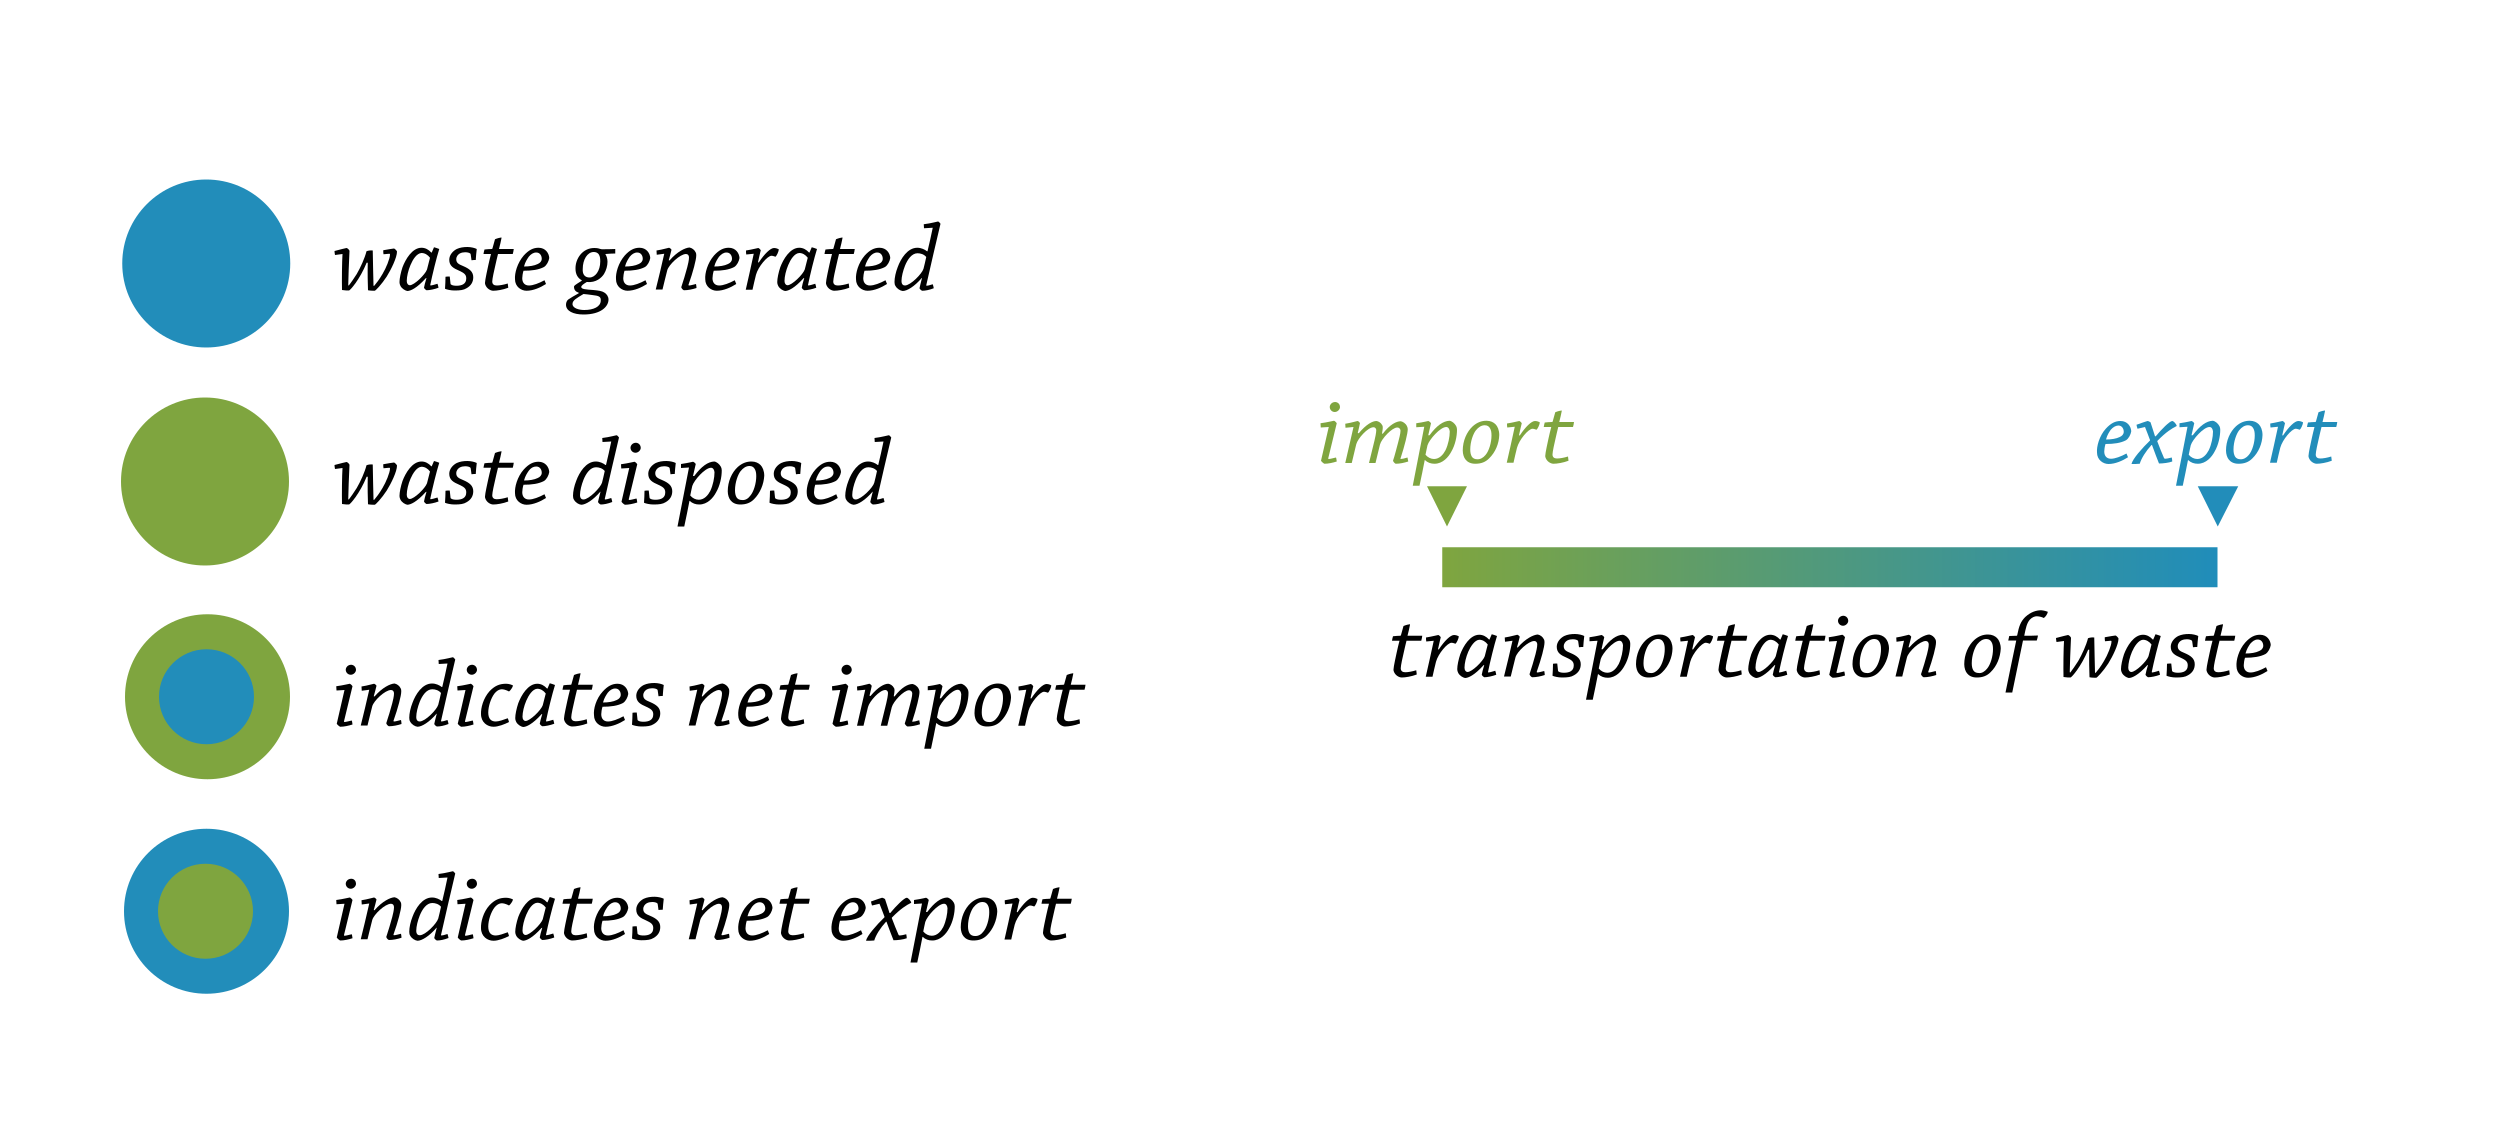 <?xml version="1.0" encoding="utf-8"?>
<!-- Generator: Adobe Illustrator 17.1.0, SVG Export Plug-In . SVG Version: 6.00 Build 0)  -->
<!DOCTYPE svg PUBLIC "-//W3C//DTD SVG 1.1//EN" "http://www.w3.org/Graphics/SVG/1.1/DTD/svg11.dtd">
<svg version="1.1" id="Layer_1" xmlns="http://www.w3.org/2000/svg" xmlns:xlink="http://www.w3.org/1999/xlink" x="0px" y="0px"
	 viewBox="0 275 1000 450" enable-background="new 0 275 1000 450" xml:space="preserve">
<g>
	<circle fill="#7FA53F" cx="83" cy="553.7" r="33"/>
	<circle fill="#228DBA" cx="82.6" cy="553.7" r="19"/>
	<circle fill="#228DBA" cx="82.6" cy="639.5" r="33"/>
	<circle fill="#7FA53F" cx="82.2" cy="639.5" r="19"/>
	<circle fill="#228DBA" cx="82.5" cy="380.4" r="33.6"/>
	<circle fill="#7FA53F" cx="82" cy="467.6" r="33.6"/>
	<g enable-background="new    ">
		<path d="M146.7,380c-2.8,6.9-6.7,11.2-7.1,11.2c-0.6,0-1.7,0-2.8-0.2c-0.1-3.9,0-11.5,0.2-14.4l-3,0.4c-0.1-0.6-0.2-1.1-0.2-1.6
			c2.4-0.6,4.5-1.2,4.8-1.2c0.3,0,1,0.6,1.2,1.1c-0.2,4.6-0.5,11.1-0.5,13.7c0,0.2,0.2,0.3,0.3,0.1c0.7-0.9,1.9-2.6,3.1-4.5
			c1.5-2.6,3.2-6.3,3.9-9.1c0.7-0.3,1.7-0.4,2.5-0.3c0.1,4.5,0.2,11.4,0.3,14c0,0.2,0.2,0.2,0.3,0.1c0.9-1.1,1.9-2.3,3.3-4.7
			c1.4-2.3,3-6.2,3-7.8c0-0.1,0-0.3-0.3-0.3l-2.3,0.2c-0.1-0.5-0.1-1.1-0.1-1.6c1.8-0.3,3.9-0.7,4.3-0.7c0.3,0,1.2,1,1.2,1.2
			c0,2.4-2.3,7.1-4.1,10c-2,3.1-4.5,5.7-4.8,5.7c-0.5,0-1.8,0-2.7-0.2c-0.1-2.6-0.2-6.6-0.1-11H146.7z"/>
		<path d="M170.3,386.3c-3.6,4-6.1,5.1-7.4,5.1c-0.9-0.2-2.1-0.9-2.7-2c-0.2-0.4-0.4-0.9-0.4-1.6c0-1.4,0.5-3.8,1.2-5.9
			c1.2-3.2,3.9-7.8,7.6-7.8c1.5,0,2.8,0.7,3.9,1.9h0.2l0.9-2.1c0.7,0.2,1.4,0.4,2.1,0.7c-1.1,3.5-2.8,10.4-3.6,14.4
			c0,0.1,0.1,0.2,0.2,0.2c0.3,0,1.4-0.3,2.7-0.7c0.2,0.5,0.3,1.1,0.4,1.6c-1.6,0.6-3.6,1-4.8,1c-0.1,0-0.8-0.5-1-1
			c0.1-0.7,0.5-2.3,1-3.9L170.3,386.3z M164.2,381c-0.9,2.1-1.5,4.6-1.5,6.4c0,1.1,0.6,1.7,1.2,1.7c1.8,0,6.2-4.3,6.9-6.3
			c0.2-0.7,0.9-3.5,1.2-4.7c-0.9-1.2-2.1-1.9-3.4-1.9C166.7,376.3,165.1,378.8,164.2,381z"/>
		<path d="M188.3,376.9c0-0.2-0.1-0.4-0.2-0.5c-0.4-0.3-1.1-0.5-2-0.5c-0.6,0-1.5,0.1-2.2,0.5c-0.7,0.4-1.4,1.2-1.4,2.3
			c0,1.5,1,2,2.7,2.7c2.6,1.1,4.1,2.3,4.1,4.5c0,1.9-0.9,3.4-2.7,4.4c-1.1,0.7-2.5,0.9-4.8,0.9c-1.5,0-3.2-0.4-3.8-0.7
			c0.1-1.6,0.2-3.2,0.2-4.8c0.5-0.1,1.2-0.1,1.7-0.1l0.3,2.8c0,0.2,0.1,0.4,0.2,0.4c0.5,0.4,1.4,0.5,2.3,0.5c0.9,0,2-0.2,2.6-0.6
			c0.8-0.5,1.2-1.2,1.2-2.4c0-1.6-1.1-2.2-2.8-3c-2.3-1-4-1.9-4-4.4c0-2,1.6-3.6,3-4.3c1.3-0.6,2.7-0.8,4.3-0.8c1.4,0,3,0.4,3.7,0.8
			c-0.2,1.5-0.3,3-0.4,4.4c-0.5,0-1.1,0-1.7,0.1L188.3,376.9z"/>
		<path d="M198.7,389.2c1.1,0,2.8-0.3,4.4-0.8c0.1,0.5,0.1,1.1,0.2,1.7c-2.1,0.8-4.6,1.2-6,1.2c-1.1,0-2.7-0.9-3.2-2.5
			c-0.1-0.2-0.1-0.5-0.1-0.7c0-1.1,1.1-5.9,1.3-6.9c0.3-1.3,0.8-3.6,1.1-4.6c-0.9,0-2,0-3,0c0.1-0.6,0.2-1.2,0.4-1.8
			c1-0.1,2-0.2,2.9-0.2c0.1,0,0.3-0.1,0.3-0.3c0.3-1.1,0.7-2.5,1-3.6c0.9-0.4,2.2-0.7,2.5-0.7c0.1,0,0.1,0,0.1,0.2
			c-0.2,1.1-0.6,2.9-1,4.4c2,0,4,0,5.9,0c-0.1,0.7-0.2,1.4-0.4,2c-1.7,0-3.8,0-5.9,0c-0.3,1.1-0.8,3.4-1.1,4.7
			c-0.4,1.7-1.2,5.2-1.2,6.3C196.9,388.7,197.6,389.2,198.7,389.2z"/>
		<path d="M209.5,377.2c2-2.2,3.8-3.1,5.9-3.1c2.8,0,4.2,2.2,4.3,4.1c-0.2,1.3-1,2.9-2.1,3.6c-2.1,1.1-4.8,1.5-8.2,1.5
			c-0.3,0.9-0.5,2.3-0.5,3c0,1.8,1,2.9,2.7,2.9c1.6,0,4-0.9,6.2-2.1c0.2,0.5,0.4,1,0.6,1.5c-2.2,1.4-5.1,2.7-7.8,2.7
			c-2.1,0-4.6-1.6-4.6-4.6C205.8,384.3,206.9,380.2,209.5,377.2z M211.5,377.7c-0.6,0.9-1.4,2-1.9,3.9c2.1,0,4.1-0.3,5.5-1
			c0.9-0.4,1.6-1.1,1.6-2.1c0-1.2-0.7-2.5-2.2-2.5C213.3,376,212.3,376.7,211.5,377.7z"/>
		<path d="M237.7,374.2c1.2,0,2,0.2,2.5,0.4c0.2,0,0.3,0.1,0.5,0.1c0.7,0,4.4,0,5.4-0.1c0,0.5,0,1.2,0,1.8c-1.3,0-2.6,0.1-3.9,0.2
			v0.2c0.4,0.5,0.8,1.7,0.8,2.9c0,1.6-0.5,3.4-1.4,4.9c-0.9,1.4-3.1,3.6-6.9,3.2c-1.3,0.8-2.2,1.4-2.2,2c0,0.9,2,1,4.8,1.2
			c2.1,0.2,3.5,0.4,4.4,1c0.9,0.5,1.7,1.6,1.7,2.8c0,2.8-3,6-10,6c-4.1,0-7-1.4-7-3.9c0-0.6,0.2-1.6,0.9-2.1
			c1.3-0.9,2.1-1.3,4.2-2.5l0-0.2c-1.2-0.4-1.9-1.1-1.9-2.4c0-0.4,0.2-0.6,3.1-2.4v-0.2c-1.5-0.8-2.5-2.3-2.5-4.6
			C230.1,378.5,233,374.2,237.7,374.2z M236.8,393c-1.2-0.2-2.5-0.3-3.4-0.4c-2.8,1.7-4.4,2.5-4.4,4c0,1.7,2.6,2.4,4.7,2.4
			c3.7,0,6.6-1.3,6.6-3.8C240.4,393.6,239.5,393.3,236.8,393z M235.8,386c2.3,0,4.3-2.7,4.3-6.4c0-1.2-0.1-2-0.5-2.7
			c-0.5-0.9-1.4-1.1-2.1-1.1c-2.6,0-4.4,3.1-4.4,6.7C232.9,384.8,234,386,235.8,386z"/>
		<path d="M249.9,377.2c2-2.2,3.8-3.1,5.9-3.1c2.8,0,4.2,2.2,4.3,4.1c-0.2,1.3-1,2.9-2.1,3.6c-2.1,1.1-4.8,1.5-8.2,1.5
			c-0.3,0.9-0.5,2.3-0.5,3c0,1.8,1,2.9,2.7,2.9c1.6,0,4-0.9,6.2-2.1c0.2,0.5,0.4,1,0.6,1.5c-2.2,1.4-5.1,2.7-7.8,2.7
			c-2.1,0-4.6-1.6-4.6-4.6C246.2,384.3,247.3,380.2,249.9,377.2z M251.9,377.7c-0.6,0.9-1.4,2-1.9,3.9c2.1,0,4.1-0.3,5.5-1
			c0.9-0.4,1.6-1.1,1.6-2.1c0-1.2-0.7-2.5-2.2-2.5C253.7,376,252.7,376.7,251.9,377.7z"/>
		<path d="M262.7,376.9c0-0.6-0.1-1.1-0.1-1.7c2.6-0.4,4.7-1.1,5-1.1c0.2,0,0.8,0.4,1,0.8c-0.3,1.1-0.6,2.6-1.1,4.2l0.3,0.1
			c3.1-3.6,6.3-5.1,8-5.2c1,0.2,2,0.9,2.5,2c0.2,0.4,0.2,0.9,0.2,1.2c0,1.7-1.3,6.6-3.1,11.7c0,0.2,0,0.3,0.2,0.3
			c0.5,0,1.6-0.3,2.8-0.6c0.1,0.5,0.2,1.1,0.2,1.6c-1.5,0.5-3.4,0.9-5,0.9c-0.2,0-0.9-0.5-1.1-1.2c0.7-2,1.9-6.1,2.4-8
			c0.3-1.1,0.7-2.9,0.7-3.9c0-0.8-0.4-1.4-1.2-1.4c-2.4,0-6.9,4.3-7.5,6.5c-0.4,1.4-1.5,6.2-1.9,7.7c-0.9,0-1.8,0-2.7,0
			c0.9-3.5,2.4-9.9,3.4-14.3L262.7,376.9z"/>
		<path d="M285.6,377.2c2-2.2,3.8-3.1,5.9-3.1c2.8,0,4.2,2.2,4.3,4.1c-0.2,1.3-1,2.9-2.1,3.6c-2.1,1.1-4.8,1.5-8.2,1.5
			c-0.3,0.9-0.5,2.3-0.5,3c0,1.8,1,2.9,2.7,2.9c1.6,0,4-0.9,6.2-2.1c0.2,0.5,0.4,1,0.6,1.5c-2.2,1.4-5.1,2.7-7.8,2.7
			c-2.1,0-4.6-1.6-4.6-4.6C281.9,384.3,283,380.2,285.6,377.2z M287.6,377.7c-0.6,0.9-1.4,2-1.9,3.9c2.1,0,4.1-0.3,5.5-1
			c0.9-0.4,1.6-1.1,1.6-2.1c0-1.2-0.7-2.5-2.2-2.5C289.4,376,288.5,376.7,287.6,377.7z"/>
		<path d="M298.5,376.8c-0.1-0.5-0.1-1.1-0.1-1.6c2.5-0.4,4.7-1,4.9-1c0.2,0,0.8,0.5,1,0.9c-0.3,1.1-0.6,2.6-1.1,4.8l0.3,0.1
			c2.3-3.5,4.7-5.8,6.1-5.8c0.8,0,1.5,0.3,1.9,0.5c0,1-0.9,2.7-1.3,3c-0.3-0.1-1.1-0.4-1.6-0.4c-1.6,0-5.3,4.3-6.2,7.6
			c-0.3,1.2-1.1,4.5-1.4,6c-0.9,0-1.8,0-2.7,0c0.7-3.2,2.3-10,3.2-14.4L298.5,376.8z"/>
		<path d="M321.4,386.3c-3.6,4-6.1,5.1-7.4,5.1c-0.9-0.2-2.1-0.9-2.7-2c-0.2-0.4-0.4-0.9-0.4-1.6c0-1.4,0.5-3.8,1.2-5.9
			c1.2-3.2,3.9-7.8,7.6-7.8c1.5,0,2.8,0.7,3.9,1.9h0.2l0.9-2.1c0.7,0.2,1.4,0.4,2.1,0.7c-1.1,3.5-2.8,10.4-3.6,14.4
			c0,0.1,0.1,0.2,0.2,0.2c0.3,0,1.4-0.3,2.7-0.7c0.2,0.5,0.3,1.1,0.4,1.6c-1.6,0.6-3.6,1-4.8,1c-0.1,0-0.8-0.5-1-1
			c0.1-0.7,0.5-2.3,1-3.9L321.4,386.3z M315.3,381c-0.9,2.1-1.5,4.6-1.5,6.4c0,1.1,0.6,1.7,1.2,1.7c1.8,0,6.2-4.3,6.9-6.3
			c0.2-0.7,0.9-3.5,1.2-4.7c-0.9-1.2-2.1-1.9-3.4-1.9C317.8,376.3,316.2,378.8,315.3,381z"/>
		<path d="M335.1,389.2c1.1,0,2.8-0.3,4.4-0.8c0.1,0.5,0.1,1.1,0.2,1.7c-2.1,0.8-4.6,1.2-6,1.2c-1.1,0-2.7-0.9-3.2-2.5
			c-0.1-0.2-0.1-0.5-0.1-0.7c0-1.1,1.1-5.9,1.3-6.9c0.3-1.3,0.8-3.6,1.1-4.6c-0.9,0-2,0-3,0c0.1-0.6,0.2-1.2,0.4-1.8
			c1-0.1,2-0.2,2.9-0.2c0.1,0,0.3-0.1,0.3-0.3c0.3-1.1,0.7-2.5,1-3.6c0.9-0.4,2.2-0.7,2.5-0.7c0.1,0,0.1,0,0.1,0.2
			c-0.2,1.1-0.6,2.9-1,4.4c2,0,4,0,5.9,0c-0.1,0.7-0.2,1.4-0.4,2c-1.7,0-3.8,0-5.9,0c-0.3,1.1-0.8,3.4-1.1,4.7
			c-0.4,1.7-1.2,5.2-1.2,6.3C333.3,388.7,334,389.2,335.1,389.2z"/>
		<path d="M345.9,377.2c2-2.2,3.8-3.1,5.9-3.1c2.8,0,4.2,2.2,4.3,4.1c-0.2,1.3-1,2.9-2.1,3.6c-2.1,1.1-4.8,1.5-8.2,1.5
			c-0.3,0.9-0.5,2.3-0.5,3c0,1.8,1,2.9,2.7,2.9c1.6,0,4-0.9,6.2-2.1c0.2,0.5,0.4,1,0.6,1.5c-2.2,1.4-5.1,2.7-7.8,2.7
			c-2.1,0-4.6-1.6-4.6-4.6C342.2,384.3,343.3,380.2,345.9,377.2z M347.9,377.7c-0.6,0.9-1.4,2-1.9,3.9c2.1,0,4.1-0.3,5.5-1
			c0.9-0.4,1.6-1.1,1.6-2.1c0-1.2-0.7-2.5-2.2-2.5C349.7,376,348.7,376.7,347.9,377.7z"/>
		<path d="M368.7,386.2c-2.9,3.4-5.9,5.2-7.6,5.2c-1-0.1-2.3-0.9-2.9-2c-0.3-0.4-0.4-1-0.4-1.6c0-1.7,0.5-4,1.3-6
			c1.2-3.3,3.9-7.7,7.8-7.7c1.6,0,3,0.7,3.9,1.4h0.2c0.7-2.8,1.5-6.5,2.1-9.4l-3.5,0.2c0-0.6-0.1-1.1-0.1-1.6
			c3.2-0.4,5.4-1.1,5.7-1.1c0.3,0,0.7,0.5,1,0.9c-0.7,2.9-5.1,21.7-5.7,24.6c0,0.1,0.1,0.2,0.2,0.2c0.3,0,1.2-0.2,2.4-0.6
			c0.2,0.5,0.3,1.1,0.4,1.6c-1.8,0.7-3.4,1-4.6,1c-0.2,0-0.9-0.5-1.1-1c0.1-0.6,0.5-2.1,1-4.1L368.7,386.2z M369.4,382.5
			c0.2-0.9,0.9-3.5,1.1-4.7c-0.9-1.1-2.3-1.5-3.5-1.5c-2.3,0-4,2.5-5,5c-0.8,2-1.4,4.4-1.4,6.1c0,1.4,0.7,1.8,1.4,1.8
			C364.3,389.1,368.8,384.5,369.4,382.5z"/>
	</g>
	<g enable-background="new    ">
		<path d="M146.7,465.6c-2.8,6.9-6.7,11.2-7.1,11.2c-0.6,0-1.7,0-2.8-0.2c-0.1-3.9,0-11.5,0.2-14.4l-3,0.4c-0.1-0.6-0.2-1.1-0.2-1.6
			c2.4-0.6,4.5-1.2,4.8-1.2c0.3,0,1,0.6,1.2,1.1c-0.2,4.6-0.5,11.1-0.5,13.7c0,0.2,0.2,0.3,0.3,0.1c0.7-0.9,1.9-2.6,3.1-4.5
			c1.5-2.6,3.2-6.3,3.9-9.1c0.7-0.3,1.7-0.4,2.5-0.3c0.1,4.5,0.2,11.4,0.3,14c0,0.2,0.2,0.2,0.3,0.1c0.9-1.1,1.9-2.3,3.3-4.7
			c1.4-2.3,3-6.2,3-7.8c0-0.1,0-0.3-0.3-0.3l-2.3,0.2c-0.1-0.5-0.1-1.1-0.1-1.6c1.8-0.3,3.9-0.7,4.3-0.7c0.3,0,1.2,1,1.2,1.2
			c0,2.4-2.3,7.1-4.1,10c-2,3.1-4.5,5.7-4.8,5.7c-0.5,0-1.8,0-2.7-0.2c-0.1-2.6-0.2-6.6-0.1-11H146.7z"/>
		<path d="M170.3,471.8c-3.6,4-6.1,5.1-7.4,5.1c-0.9-0.2-2.1-0.9-2.7-2c-0.2-0.4-0.4-0.9-0.4-1.6c0-1.4,0.5-3.8,1.2-5.9
			c1.2-3.2,3.9-7.8,7.6-7.8c1.5,0,2.8,0.7,3.9,1.9h0.2l0.9-2.1c0.7,0.2,1.4,0.4,2.1,0.7c-1.1,3.5-2.8,10.4-3.6,14.4
			c0,0.1,0.1,0.2,0.2,0.2c0.3,0,1.4-0.3,2.7-0.7c0.2,0.5,0.3,1.1,0.4,1.6c-1.6,0.6-3.6,1-4.8,1c-0.1,0-0.8-0.5-1-1
			c0.1-0.7,0.5-2.3,1-3.9L170.3,471.8z M164.2,466.5c-0.9,2.1-1.5,4.6-1.5,6.4c0,1.1,0.6,1.7,1.2,1.7c1.8,0,6.2-4.3,6.9-6.3
			c0.2-0.7,0.9-3.5,1.2-4.7c-0.9-1.2-2.1-1.9-3.4-1.9C166.7,461.8,165.1,464.4,164.2,466.5z"/>
		<path d="M188.3,462.5c0-0.2-0.1-0.4-0.2-0.5c-0.4-0.3-1.1-0.5-2-0.5c-0.6,0-1.5,0.1-2.2,0.5c-0.7,0.4-1.4,1.2-1.4,2.3
			c0,1.5,1,2,2.7,2.7c2.6,1.1,4.1,2.3,4.1,4.5c0,1.9-0.9,3.4-2.7,4.4c-1.1,0.7-2.5,0.9-4.8,0.9c-1.5,0-3.2-0.4-3.8-0.7
			c0.1-1.6,0.2-3.2,0.2-4.8c0.5-0.1,1.2-0.1,1.7-0.1l0.3,2.8c0,0.2,0.1,0.4,0.2,0.4c0.5,0.4,1.4,0.5,2.3,0.5c0.9,0,2-0.2,2.6-0.6
			c0.8-0.5,1.2-1.2,1.2-2.4c0-1.6-1.1-2.2-2.8-3c-2.3-1-4-1.9-4-4.4c0-2,1.6-3.6,3-4.3c1.3-0.6,2.7-0.8,4.3-0.8c1.4,0,3,0.4,3.7,0.8
			c-0.2,1.5-0.3,3-0.4,4.4c-0.5,0-1.1,0-1.7,0.1L188.3,462.5z"/>
		<path d="M198.7,474.7c1.1,0,2.8-0.3,4.4-0.8c0.1,0.5,0.1,1.1,0.2,1.7c-2.1,0.8-4.6,1.2-6,1.2c-1.1,0-2.7-0.9-3.2-2.5
			c-0.1-0.2-0.1-0.5-0.1-0.7c0-1.1,1.1-5.9,1.3-6.9c0.3-1.3,0.8-3.6,1.1-4.6c-0.9,0-2,0-3,0c0.1-0.6,0.2-1.2,0.4-1.8
			c1-0.1,2-0.2,2.9-0.2c0.1,0,0.3-0.1,0.3-0.3c0.3-1.1,0.7-2.5,1-3.6c0.9-0.4,2.2-0.7,2.5-0.7c0.1,0,0.1,0,0.1,0.2
			c-0.2,1.1-0.6,2.9-1,4.4c2,0,4,0,5.9,0c-0.1,0.7-0.2,1.4-0.4,2c-1.7,0-3.8,0-5.9,0c-0.3,1.1-0.8,3.4-1.1,4.7
			c-0.4,1.7-1.2,5.2-1.2,6.3C196.9,474.2,197.6,474.7,198.7,474.7z"/>
		<path d="M209.5,462.8c2-2.2,3.8-3.1,5.9-3.1c2.8,0,4.2,2.2,4.3,4.1c-0.2,1.3-1,2.9-2.1,3.6c-2.1,1.1-4.8,1.5-8.2,1.5
			c-0.3,0.9-0.5,2.3-0.5,3c0,1.8,1,2.9,2.7,2.9c1.6,0,4-0.9,6.2-2.1c0.2,0.5,0.4,1,0.6,1.5c-2.2,1.4-5.1,2.7-7.8,2.7
			c-2.1,0-4.6-1.6-4.6-4.6C205.8,469.9,206.9,465.7,209.5,462.8z M211.5,463.3c-0.6,0.9-1.4,2-1.9,3.9c2.1,0,4.1-0.3,5.5-1
			c0.9-0.4,1.6-1.1,1.6-2.1c0-1.2-0.7-2.5-2.2-2.5C213.3,461.6,212.3,462.2,211.5,463.3z"/>
		<path d="M240.1,471.7c-2.9,3.4-5.9,5.2-7.6,5.2c-1-0.1-2.3-0.9-2.9-2c-0.3-0.4-0.4-1-0.4-1.6c0-1.7,0.5-4,1.3-6
			c1.2-3.3,3.9-7.7,7.8-7.7c1.6,0,3,0.7,3.9,1.4h0.2c0.7-2.8,1.5-6.5,2.1-9.4l-3.5,0.2c0-0.6-0.1-1.1-0.1-1.6
			c3.2-0.4,5.4-1.1,5.7-1.1c0.3,0,0.7,0.5,1,0.9c-0.7,2.9-5.1,21.7-5.7,24.6c0,0.1,0.1,0.2,0.2,0.2c0.3,0,1.2-0.2,2.4-0.6
			c0.2,0.5,0.3,1.1,0.4,1.6c-1.8,0.7-3.4,1-4.6,1c-0.2,0-0.9-0.5-1.1-1c0.1-0.6,0.5-2.1,1-4.1L240.1,471.7z M240.8,468.1
			c0.2-0.9,0.9-3.5,1.1-4.7c-0.9-1.1-2.3-1.5-3.5-1.5c-2.3,0-4,2.5-5,5c-0.8,2-1.4,4.4-1.4,6.1c0,1.4,0.7,1.8,1.4,1.8
			C235.7,474.7,240.2,470,240.8,468.1z"/>
		<path d="M248.5,462.4c0-0.6-0.1-1.1-0.1-1.7c3-0.4,5.1-1,5.4-1c0.2,0,0.9,0.6,1.1,1c-0.9,3.8-2.9,12.1-3.4,14c0,0.2,0,0.3,0.2,0.3
			c0.5,0,1.6-0.3,2.9-0.6c0.2,0.5,0.2,1.1,0.3,1.6c-1.6,0.5-3.4,0.9-4.9,0.9c-0.2,0-1.1-0.7-1.4-1.2c0.9-3.9,2.1-9.1,3.1-13.5
			L248.5,462.4z M256.3,454.1c0,1-1,2-2.1,2c-1.1,0-2-0.9-2-2c0-0.9,0.8-2,2.2-2C255.7,452.2,256.3,453.3,256.3,454.1z"/>
		<path d="M267.9,462.5c0-0.2-0.1-0.4-0.2-0.5c-0.4-0.3-1.1-0.5-2-0.5c-0.6,0-1.5,0.1-2.2,0.5c-0.7,0.4-1.4,1.2-1.4,2.3
			c0,1.5,1,2,2.7,2.7c2.6,1.1,4.1,2.3,4.1,4.5c0,1.9-0.9,3.4-2.7,4.4c-1.1,0.7-2.5,0.9-4.8,0.9c-1.5,0-3.2-0.4-3.8-0.7
			c0.1-1.6,0.2-3.2,0.2-4.8c0.5-0.1,1.2-0.1,1.7-0.1l0.3,2.8c0,0.2,0.1,0.4,0.2,0.4c0.5,0.4,1.4,0.5,2.3,0.5c0.9,0,2-0.2,2.6-0.6
			c0.8-0.5,1.2-1.2,1.2-2.4c0-1.6-1.1-2.2-2.8-3c-2.3-1-4-1.9-4-4.4c0-2,1.6-3.6,3-4.3c1.3-0.6,2.7-0.8,4.3-0.8c1.4,0,3,0.4,3.7,0.8
			c-0.2,1.5-0.3,3-0.4,4.4c-0.5,0-1.1,0-1.7,0.1L267.9,462.5z"/>
		<path d="M277.7,465.4c2.9-3.9,5.5-5.7,8-5.8c0.9,0.1,2.1,1,2.7,2.2c0.2,0.4,0.3,0.9,0.3,1.4c0,2.6-0.7,6.1-2.3,8.8
			c-1.1,2.1-3.4,4.8-6.7,4.8c-1.4,0-2.7-0.4-3.9-1.5c-0.6,2.9-1.4,7.3-2.1,10.3c-0.9,0-1.8,0-2.7,0c1.4-7.2,3.2-16.6,4.6-23.6
			l-3.2,0.2c0-0.6,0-1.1,0-1.6c3.4-0.5,4.6-0.9,4.8-0.9s0.9,0.5,1.1,0.9c-0.3,1.2-0.7,3-1.1,4.8L277.7,465.4z M284.4,462.1
			c-2.4,0-6.8,5-7.5,7.3c-0.2,0.7-0.6,2.9-0.8,3.8c0.9,1.1,2.2,1.7,3.4,1.7c2.2,0,3.7-1.8,4.6-3.5c1.1-2.3,1.7-5.3,1.7-7.5
			C285.7,463,285.3,462.1,284.4,462.1z"/>
		<path d="M301.6,474.7c-1.4,1.4-3.1,2.1-5.5,2.1c-2,0-3.2-0.8-3.9-1.7c-0.6-0.7-1.1-2.1-1.1-3.6c0-3.9,1.6-7.5,4-9.7
			c1.8-1.6,3.6-2.2,5.5-2.2c1.6,0,2.8,0.6,3.6,1.4s1.5,2.3,1.5,4.3C305.5,468.7,304.1,472.2,301.6,474.7z M300.1,473.3
			c1.4-1.6,2.4-5,2.4-7.8c0-1.4-0.2-2.2-0.6-2.9c-0.4-0.7-1-1.2-2.1-1.2c-1.3,0-2.5,0.7-3.6,2.1c-1,1.3-2.2,4.4-2.2,7.6
			c0,1.2,0.2,2.1,0.6,2.8c0.4,0.7,1.2,1.1,2.1,1.1C298.1,475.2,299.3,474.4,300.1,473.3z"/>
		<path d="M318.1,462.5c0-0.2-0.1-0.4-0.2-0.5c-0.4-0.3-1.1-0.5-2-0.5c-0.6,0-1.5,0.1-2.2,0.5c-0.7,0.4-1.4,1.2-1.4,2.3
			c0,1.5,1,2,2.7,2.7c2.6,1.1,4.1,2.3,4.1,4.5c0,1.9-0.9,3.4-2.7,4.4c-1.1,0.7-2.5,0.9-4.8,0.9c-1.5,0-3.2-0.4-3.8-0.7
			c0.1-1.6,0.2-3.2,0.2-4.8c0.5-0.1,1.2-0.1,1.7-0.1l0.3,2.8c0,0.2,0.1,0.4,0.2,0.4c0.5,0.4,1.4,0.5,2.3,0.5c0.9,0,2-0.2,2.6-0.6
			c0.8-0.5,1.2-1.2,1.2-2.4c0-1.6-1.1-2.2-2.8-3c-2.3-1-4-1.9-4-4.4c0-2,1.6-3.6,3-4.3c1.3-0.6,2.7-0.8,4.3-0.8c1.4,0,3,0.4,3.7,0.8
			c-0.2,1.5-0.3,3-0.4,4.4c-0.5,0-1.1,0-1.7,0.1L318.1,462.5z"/>
		<path d="M326.2,462.8c2-2.2,3.8-3.1,5.9-3.1c2.8,0,4.2,2.2,4.3,4.1c-0.2,1.3-1,2.9-2.1,3.6c-2.1,1.1-4.8,1.5-8.2,1.5
			c-0.3,0.9-0.5,2.3-0.5,3c0,1.8,1,2.9,2.7,2.9c1.6,0,4-0.9,6.2-2.1c0.2,0.5,0.4,1,0.6,1.5c-2.2,1.4-5.1,2.7-7.8,2.7
			c-2.1,0-4.6-1.6-4.6-4.6C322.5,469.9,323.6,465.7,326.2,462.8z M328.2,463.3c-0.6,0.9-1.4,2-1.9,3.9c2.1,0,4.1-0.3,5.5-1
			c0.9-0.4,1.6-1.1,1.6-2.1c0-1.2-0.7-2.5-2.2-2.5C330,461.6,329.1,462.2,328.2,463.3z"/>
		<path d="M349,471.7c-2.9,3.4-5.9,5.2-7.6,5.2c-1-0.1-2.3-0.9-2.9-2c-0.3-0.4-0.4-1-0.4-1.6c0-1.7,0.5-4,1.3-6
			c1.2-3.3,3.9-7.7,7.8-7.7c1.6,0,3,0.7,3.9,1.4h0.2c0.7-2.8,1.5-6.5,2.1-9.4l-3.5,0.2c0-0.6-0.1-1.1-0.1-1.6
			c3.2-0.4,5.4-1.1,5.7-1.1c0.3,0,0.7,0.5,1,0.9c-0.7,2.9-5.1,21.7-5.7,24.6c0,0.1,0.1,0.2,0.2,0.2c0.3,0,1.2-0.2,2.4-0.6
			c0.2,0.5,0.3,1.1,0.4,1.6c-1.8,0.7-3.4,1-4.6,1c-0.2,0-0.9-0.5-1.1-1c0.1-0.6,0.5-2.1,1-4.1L349,471.7z M349.7,468.1
			c0.2-0.9,0.9-3.5,1.1-4.7c-0.9-1.1-2.3-1.5-3.5-1.5c-2.3,0-4,2.5-5,5c-0.8,2-1.4,4.4-1.4,6.1c0,1.4,0.7,1.8,1.4,1.8
			C344.6,474.7,349.2,470,349.7,468.1z"/>
	</g>
	<g enable-background="new    ">
		<path d="M134.6,551.2c0-0.6-0.1-1.1-0.1-1.7c3-0.4,5.1-1,5.4-1c0.2,0,0.9,0.6,1.1,1c-0.9,3.8-2.9,12.1-3.4,14c0,0.2,0,0.3,0.2,0.3
			c0.5,0,1.6-0.3,2.9-0.6c0.2,0.5,0.2,1.1,0.3,1.6c-1.6,0.5-3.4,0.9-4.9,0.9c-0.2,0-1.1-0.7-1.4-1.2c0.9-3.9,2.1-9.1,3.1-13.5
			L134.6,551.2z M142.4,542.9c0,1-1,2-2.1,2c-1.1,0-2-0.9-2-2c0-0.9,0.8-2,2.2-2C141.8,541,142.4,542.1,142.4,542.9z"/>
		<path d="M144.7,551.3c0-0.6-0.1-1.1-0.1-1.7c2.6-0.4,4.7-1.1,5-1.1c0.2,0,0.8,0.4,1,0.8c-0.3,1.1-0.6,2.6-1.1,4.2l0.3,0.1
			c3.1-3.6,6.3-5.1,8-5.2c1,0.2,2,0.9,2.5,2c0.2,0.4,0.2,0.9,0.2,1.2c0,1.7-1.3,6.6-3.1,11.7c0,0.2,0,0.3,0.2,0.3
			c0.5,0,1.6-0.3,2.8-0.6c0.1,0.5,0.2,1.1,0.2,1.6c-1.5,0.5-3.4,0.9-5,0.9c-0.2,0-0.9-0.5-1.1-1.2c0.7-2,1.9-6.1,2.4-8
			c0.3-1.1,0.7-2.9,0.7-3.9c0-0.8-0.4-1.4-1.2-1.4c-2.4,0-6.9,4.3-7.5,6.5c-0.4,1.4-1.5,6.2-1.9,7.7c-0.9,0-1.8,0-2.7,0
			c0.9-3.5,2.4-9.9,3.4-14.3L144.7,551.3z"/>
		<path d="M174.6,560.5c-2.9,3.4-5.9,5.2-7.6,5.2c-1-0.1-2.3-0.9-2.9-2c-0.3-0.4-0.4-1-0.4-1.6c0-1.7,0.5-4,1.3-6
			c1.2-3.3,3.9-7.7,7.8-7.7c1.6,0,3,0.7,3.9,1.4h0.2c0.7-2.8,1.5-6.5,2.1-9.4l-3.5,0.2c0-0.6-0.1-1.1-0.1-1.6
			c3.2-0.4,5.4-1.1,5.7-1.1c0.3,0,0.7,0.5,1,0.9c-0.7,2.9-5.1,21.7-5.7,24.6c0,0.1,0.1,0.2,0.2,0.2c0.3,0,1.2-0.2,2.4-0.6
			c0.2,0.5,0.3,1.1,0.4,1.6c-1.8,0.7-3.4,1-4.6,1c-0.2,0-0.9-0.5-1.1-1c0.1-0.6,0.5-2.1,1-4.1L174.6,560.5z M175.3,556.9
			c0.2-0.9,0.9-3.5,1.1-4.7c-0.9-1.1-2.3-1.5-3.5-1.5c-2.3,0-4,2.5-5,5c-0.8,2-1.4,4.4-1.4,6.1c0,1.4,0.7,1.8,1.4,1.8
			C170.2,563.5,174.7,558.9,175.3,556.9z"/>
		<path d="M183,551.2c0-0.6-0.1-1.1-0.1-1.7c3-0.4,5.1-1,5.4-1c0.2,0,0.9,0.6,1.1,1c-0.9,3.8-2.9,12.1-3.4,14c0,0.2,0,0.3,0.2,0.3
			c0.5,0,1.6-0.3,2.9-0.6c0.2,0.5,0.2,1.1,0.3,1.6c-1.6,0.5-3.4,0.9-4.9,0.9c-0.2,0-1.1-0.7-1.4-1.2c0.9-3.9,2.1-9.1,3.1-13.5
			L183,551.2z M190.8,542.9c0,1-1,2-2.1,2c-1.1,0-2-0.9-2-2c0-0.9,0.8-2,2.2-2C190.2,541,190.8,542.1,190.8,542.9z"/>
		<path d="M195.8,551.5c2-2.1,3.9-3,6.6-3c1.2,0,2.3,0.4,2.8,0.7c-0.1,0.7-1.1,2.1-1.6,2.4c-0.3-0.2-1.8-0.9-2.8-0.9
			c-1.3,0-2.4,0.9-3,1.7c-1.4,1.8-2.5,5.1-2.5,7.6c0,2.6,1.2,3.6,3,3.6c1.2,0,3.2-0.7,4.8-1.3c0.2,0.5,0.4,1,0.5,1.5
			c-1.7,0.9-4.3,1.9-6.2,1.9c-2.4,0-5-1.7-5-5.1C192.3,558.2,193.3,554.3,195.8,551.5z"/>
		<path d="M216.6,560.7c-3.6,4-6.1,5.1-7.4,5.1c-0.9-0.2-2.1-0.9-2.7-2c-0.2-0.4-0.4-0.9-0.4-1.6c0-1.4,0.5-3.8,1.2-5.9
			c1.2-3.2,3.9-7.8,7.6-7.8c1.5,0,2.8,0.7,3.9,1.9h0.2l0.9-2.1c0.7,0.2,1.4,0.4,2.1,0.7c-1.1,3.5-2.8,10.4-3.6,14.4
			c0,0.1,0.1,0.2,0.2,0.2c0.3,0,1.4-0.3,2.7-0.7c0.2,0.5,0.3,1.1,0.4,1.6c-1.6,0.6-3.6,1-4.8,1c-0.1,0-0.8-0.5-1-1
			c0.1-0.7,0.5-2.3,1-3.9L216.6,560.7z M210.5,555.3c-0.9,2.1-1.5,4.6-1.5,6.4c0,1.1,0.6,1.7,1.2,1.7c1.8,0,6.2-4.3,6.9-6.3
			c0.2-0.7,0.9-3.5,1.2-4.7c-0.9-1.2-2.1-1.9-3.4-1.9C213,550.6,211.4,553.2,210.5,555.3z"/>
		<path d="M230.3,563.5c1.1,0,2.8-0.3,4.4-0.8c0.1,0.5,0.1,1.1,0.2,1.7c-2.1,0.8-4.6,1.2-6,1.2c-1.1,0-2.7-0.9-3.2-2.5
			c-0.1-0.2-0.1-0.5-0.1-0.7c0-1.1,1.1-5.9,1.3-6.9c0.3-1.3,0.8-3.6,1.1-4.6c-0.9,0-2,0-3,0c0.1-0.6,0.2-1.2,0.4-1.8
			c1-0.1,2-0.2,2.9-0.2c0.1,0,0.3-0.1,0.3-0.3c0.3-1.1,0.7-2.5,1-3.6c0.9-0.4,2.2-0.7,2.5-0.7c0.1,0,0.1,0,0.1,0.2
			c-0.2,1.1-0.6,2.9-1,4.4c2,0,4,0,5.9,0c-0.1,0.7-0.2,1.4-0.4,2c-1.7,0-3.8,0-5.9,0c-0.3,1.1-0.8,3.4-1.1,4.7
			c-0.4,1.7-1.2,5.2-1.2,6.3C228.5,563,229.2,563.5,230.3,563.5z"/>
		<path d="M241.1,551.6c2-2.2,3.8-3.1,5.9-3.1c2.8,0,4.2,2.2,4.3,4.1c-0.2,1.3-1,2.9-2.1,3.6c-2.1,1.1-4.8,1.5-8.2,1.5
			c-0.3,0.9-0.5,2.3-0.5,3c0,1.8,1,2.9,2.7,2.9c1.6,0,4-0.9,6.2-2.1c0.2,0.5,0.4,1,0.6,1.5c-2.2,1.4-5.1,2.7-7.8,2.7
			c-2.1,0-4.6-1.6-4.6-4.6C237.3,558.7,238.4,554.5,241.1,551.6z M243.1,552.1c-0.6,0.9-1.4,2-1.9,3.9c2.1,0,4.1-0.3,5.5-1
			c0.9-0.4,1.6-1.1,1.6-2.1c0-1.2-0.7-2.5-2.2-2.5C244.9,550.4,243.9,551.1,243.1,552.1z"/>
		<path d="M263.1,551.3c0-0.2-0.1-0.4-0.2-0.5c-0.4-0.3-1.1-0.5-2-0.5c-0.6,0-1.5,0.1-2.2,0.5c-0.7,0.4-1.4,1.2-1.4,2.3
			c0,1.5,1,2,2.7,2.7c2.6,1.1,4.1,2.3,4.1,4.5c0,1.9-0.9,3.4-2.7,4.4c-1.1,0.7-2.5,0.9-4.8,0.9c-1.5,0-3.2-0.4-3.8-0.7
			c0.1-1.6,0.2-3.2,0.2-4.8c0.5-0.1,1.2-0.1,1.7-0.1l0.3,2.8c0,0.2,0.1,0.4,0.2,0.4c0.5,0.4,1.4,0.5,2.3,0.5c0.9,0,2-0.2,2.6-0.6
			c0.8-0.5,1.2-1.2,1.2-2.4c0-1.6-1.1-2.2-2.8-3c-2.3-1-4-1.9-4-4.4c0-2,1.6-3.6,3-4.3c1.3-0.6,2.7-0.8,4.3-0.8c1.4,0,3,0.4,3.7,0.8
			c-0.2,1.5-0.3,3-0.4,4.4c-0.5,0-1.1,0-1.7,0.1L263.1,551.3z"/>
		<path d="M275.9,551.3c0-0.6-0.1-1.1-0.1-1.7c2.6-0.4,4.7-1.1,5-1.1c0.2,0,0.8,0.4,1,0.8c-0.3,1.1-0.6,2.6-1.1,4.2l0.3,0.1
			c3.1-3.6,6.3-5.1,8-5.2c1,0.2,2,0.9,2.5,2c0.2,0.4,0.2,0.9,0.2,1.2c0,1.7-1.3,6.6-3.1,11.7c0,0.2,0,0.3,0.2,0.3
			c0.5,0,1.6-0.3,2.8-0.6c0.1,0.5,0.2,1.1,0.2,1.6c-1.5,0.5-3.4,0.9-5,0.9c-0.2,0-0.9-0.5-1.1-1.2c0.7-2,1.9-6.1,2.4-8
			c0.3-1.1,0.7-2.9,0.7-3.9c0-0.8-0.4-1.4-1.2-1.4c-2.4,0-6.9,4.3-7.5,6.5c-0.4,1.4-1.5,6.2-1.9,7.7c-0.9,0-1.8,0-2.7,0
			c0.9-3.5,2.4-9.9,3.4-14.3L275.9,551.3z"/>
		<path d="M298.8,551.6c2-2.2,3.8-3.1,5.9-3.1c2.8,0,4.2,2.2,4.3,4.1c-0.2,1.3-1,2.9-2.1,3.6c-2.1,1.1-4.8,1.5-8.2,1.5
			c-0.3,0.9-0.5,2.3-0.5,3c0,1.8,1,2.9,2.7,2.9c1.6,0,4-0.9,6.2-2.1c0.2,0.5,0.4,1,0.6,1.5c-2.2,1.4-5.1,2.7-7.8,2.7
			c-2.1,0-4.6-1.6-4.6-4.6C295.1,558.7,296.2,554.5,298.8,551.6z M300.9,552.1c-0.6,0.9-1.4,2-1.9,3.9c2.1,0,4.1-0.3,5.5-1
			c0.9-0.4,1.6-1.1,1.6-2.1c0-1.2-0.7-2.5-2.2-2.5C302.7,550.4,301.7,551.1,300.9,552.1z"/>
		<path d="M317.1,563.5c1.1,0,2.8-0.3,4.4-0.8c0.1,0.5,0.1,1.1,0.2,1.7c-2.1,0.8-4.6,1.2-6,1.2c-1.1,0-2.7-0.9-3.2-2.5
			c-0.1-0.2-0.1-0.5-0.1-0.7c0-1.1,1.1-5.9,1.3-6.9c0.3-1.3,0.8-3.6,1.1-4.6c-0.9,0-2,0-3,0c0.1-0.6,0.2-1.2,0.4-1.8
			c1-0.1,2-0.2,2.9-0.2c0.1,0,0.3-0.1,0.3-0.3c0.3-1.1,0.7-2.5,1-3.6c0.9-0.4,2.2-0.7,2.5-0.7c0.1,0,0.1,0,0.1,0.2
			c-0.2,1.1-0.6,2.9-1,4.4c2,0,4,0,5.9,0c-0.1,0.7-0.2,1.4-0.4,2c-1.7,0-3.8,0-5.9,0c-0.3,1.1-0.8,3.4-1.1,4.7
			c-0.4,1.7-1.2,5.2-1.2,6.3C315.3,563,316,563.5,317.1,563.5z"/>
		<path d="M332.9,551.2c0-0.6-0.1-1.1-0.1-1.7c3-0.4,5.1-1,5.4-1c0.2,0,0.9,0.6,1.1,1c-0.9,3.8-2.9,12.1-3.4,14c0,0.2,0,0.3,0.2,0.3
			c0.5,0,1.6-0.3,2.9-0.6c0.2,0.5,0.2,1.1,0.3,1.6c-1.6,0.5-3.4,0.9-4.9,0.9c-0.2,0-1.1-0.7-1.4-1.2c0.9-3.9,2.1-9.1,3.1-13.5
			L332.9,551.2z M340.7,542.9c0,1-1,2-2.1,2c-1.1,0-2-0.9-2-2c0-0.9,0.8-2,2.2-2C340.1,541,340.7,542.1,340.7,542.9z"/>
		<path d="M342.9,551.2c0-0.5-0.1-1.1-0.1-1.6c3-0.5,4.6-1.1,4.9-1.1c0.3,0,0.7,0.4,1,0.8c-0.2,1.1-0.5,2.3-0.9,4l0.4,0.1
			c3-3.6,5.5-4.9,7.1-4.9c0.8,0.1,1.8,0.7,2.3,1.7c0.2,0.3,0.2,0.7,0.2,1.1c0,0.3-0.1,1.2-0.3,2.2l0.3,0.1c2.9-3.8,5.5-5,7.2-5
			c0.7,0.1,2,0.8,2.5,2c0.2,0.4,0.3,0.8,0.3,1.2c0,1.6-1.2,6.5-2.9,11.7c0,0.1,0,0.2,0.1,0.2c0.5,0,1.4-0.2,2.7-0.6
			c0.1,0.5,0.2,1.1,0.3,1.6c-1.6,0.5-3.3,0.9-5,0.9c-0.2,0-0.9-0.6-1.1-1.2c0.7-2,1.6-5.7,2.1-7.5c0.3-1.1,0.9-3.4,0.9-4.5
			c0-0.6-0.4-1.3-1.3-1.3c-2.1,0-6.3,4.5-6.9,6.8c-0.5,2.2-1.2,4.9-1.8,7.4c-0.9,0-1.8,0-2.6,0c0.5-2,1.7-7.1,2.2-9
			c0.3-1.1,0.7-3.3,0.7-4.1c0-0.5-0.3-1.2-1.1-1.2c-2.3,0-6.3,4.5-6.9,6.8c-0.4,1.5-1.4,5.9-1.8,7.5c-0.9,0-1.8,0-2.6,0
			c0.8-3.5,2.3-9.9,3.3-14.4L342.9,551.2z"/>
		<path d="M376.4,554.3c2.9-3.9,5.5-5.7,8-5.8c0.9,0.1,2.1,1,2.7,2.2c0.2,0.4,0.3,0.9,0.3,1.4c0,2.6-0.7,6.1-2.3,8.8
			c-1.1,2.1-3.4,4.8-6.7,4.8c-1.4,0-2.7-0.4-3.9-1.5c-0.6,2.9-1.4,7.3-2.1,10.3c-0.9,0-1.8,0-2.7,0c1.4-7.2,3.2-16.6,4.6-23.6
			l-3.2,0.2c0-0.6,0-1.1,0-1.6c3.4-0.5,4.6-0.9,4.8-0.9s0.9,0.5,1.1,0.9c-0.3,1.2-0.7,3-1.1,4.8L376.4,554.3z M383.1,550.9
			c-2.4,0-6.8,5-7.5,7.3c-0.2,0.7-0.6,2.9-0.8,3.8c0.9,1.1,2.2,1.7,3.4,1.7c2.2,0,3.7-1.8,4.6-3.5c1.1-2.3,1.7-5.3,1.7-7.5
			C384.4,551.8,384,550.9,383.1,550.9z"/>
		<path d="M400.3,563.5c-1.4,1.4-3.1,2.1-5.5,2.1c-2,0-3.2-0.8-3.9-1.7c-0.6-0.7-1.1-2.1-1.1-3.6c0-3.9,1.6-7.5,4-9.7
			c1.8-1.6,3.6-2.2,5.5-2.2c1.6,0,2.8,0.6,3.6,1.4s1.5,2.3,1.5,4.3C404.2,557.5,402.8,561,400.3,563.5z M398.8,562.1
			c1.4-1.6,2.4-5,2.4-7.8c0-1.4-0.2-2.2-0.6-2.9c-0.4-0.7-1-1.2-2.1-1.2c-1.3,0-2.5,0.7-3.6,2.1c-1,1.3-2.2,4.4-2.2,7.6
			c0,1.2,0.2,2.1,0.6,2.8c0.4,0.7,1.2,1.1,2.1,1.1C396.8,564,398,563.2,398.8,562.1z"/>
		<path d="M407.5,551.2c-0.1-0.5-0.1-1.1-0.1-1.6c2.5-0.4,4.7-1,4.9-1c0.2,0,0.8,0.5,1,0.9c-0.3,1.1-0.6,2.6-1.1,4.8l0.3,0.1
			c2.3-3.5,4.7-5.8,6.1-5.8c0.8,0,1.5,0.3,1.9,0.5c0,1-0.9,2.7-1.3,3c-0.3-0.1-1.1-0.4-1.6-0.4c-1.6,0-5.3,4.3-6.2,7.6
			c-0.3,1.2-1.1,4.5-1.4,6c-0.9,0-1.8,0-2.7,0c0.7-3.2,2.3-10,3.2-14.4L407.5,551.2z"/>
		<path d="M427.4,563.5c1.1,0,2.8-0.3,4.4-0.8c0.1,0.5,0.1,1.1,0.2,1.7c-2.1,0.8-4.6,1.2-6,1.2c-1.1,0-2.7-0.9-3.2-2.5
			c-0.1-0.2-0.1-0.5-0.1-0.7c0-1.1,1.1-5.9,1.3-6.9c0.3-1.3,0.8-3.6,1.1-4.6c-0.9,0-2,0-3,0c0.1-0.6,0.2-1.2,0.4-1.8
			c1-0.1,2-0.2,2.9-0.2c0.1,0,0.3-0.1,0.3-0.3c0.3-1.1,0.7-2.5,1-3.6c0.9-0.4,2.2-0.7,2.5-0.7c0.1,0,0.1,0,0.1,0.2
			c-0.2,1.1-0.6,2.9-1,4.4c2,0,4,0,5.9,0c-0.1,0.7-0.2,1.4-0.4,2c-1.7,0-3.8,0-5.9,0c-0.3,1.1-0.8,3.4-1.1,4.7
			c-0.4,1.7-1.2,5.2-1.2,6.3C425.6,563,426.3,563.5,427.4,563.5z"/>
	</g>
	<g enable-background="new    ">
		<path d="M134.6,636.7c0-0.6-0.1-1.1-0.1-1.7c3-0.4,5.1-1,5.4-1c0.2,0,0.9,0.6,1.1,1c-0.9,3.8-2.9,12.1-3.4,14c0,0.2,0,0.3,0.2,0.3
			c0.5,0,1.6-0.3,2.9-0.6c0.2,0.5,0.2,1.1,0.3,1.6c-1.6,0.5-3.4,0.9-4.9,0.9c-0.2,0-1.1-0.7-1.4-1.2c0.9-3.9,2.1-9.1,3.1-13.5
			L134.6,636.7z M142.4,628.5c0,1-1,2-2.1,2c-1.1,0-2-0.9-2-2c0-0.9,0.8-2,2.2-2C141.8,626.5,142.4,627.6,142.4,628.5z"/>
		<path d="M144.7,636.8c0-0.6-0.1-1.1-0.1-1.7c2.6-0.4,4.7-1.1,5-1.1c0.2,0,0.8,0.4,1,0.8c-0.3,1.1-0.6,2.6-1.1,4.2l0.3,0.1
			c3.1-3.6,6.3-5.1,8-5.2c1,0.2,2,0.9,2.5,2c0.2,0.4,0.2,0.9,0.2,1.2c0,1.7-1.3,6.6-3.1,11.7c0,0.2,0,0.3,0.2,0.3
			c0.5,0,1.6-0.3,2.8-0.6c0.1,0.5,0.2,1.1,0.2,1.6c-1.5,0.5-3.4,0.9-5,0.9c-0.2,0-0.9-0.5-1.1-1.2c0.7-2,1.9-6.1,2.4-8
			c0.3-1.1,0.7-2.9,0.7-3.9c0-0.8-0.4-1.4-1.2-1.4c-2.4,0-6.9,4.3-7.5,6.5c-0.4,1.4-1.5,6.2-1.9,7.7c-0.9,0-1.8,0-2.7,0
			c0.9-3.5,2.4-9.9,3.4-14.3L144.7,636.8z"/>
		<path d="M174.6,646.1c-2.9,3.4-5.9,5.2-7.6,5.2c-1-0.1-2.3-0.9-2.9-2c-0.3-0.4-0.4-1-0.4-1.6c0-1.7,0.5-4,1.3-6
			c1.2-3.3,3.9-7.7,7.8-7.7c1.6,0,3,0.7,3.9,1.4h0.2c0.7-2.8,1.5-6.5,2.1-9.4l-3.5,0.2c0-0.6-0.1-1.1-0.1-1.6
			c3.2-0.4,5.4-1.1,5.7-1.1c0.3,0,0.7,0.5,1,0.9c-0.7,2.9-5.1,21.7-5.7,24.6c0,0.1,0.1,0.2,0.2,0.2c0.3,0,1.2-0.2,2.4-0.6
			c0.2,0.5,0.3,1.1,0.4,1.6c-1.8,0.7-3.4,1-4.6,1c-0.2,0-0.9-0.5-1.1-1c0.1-0.6,0.5-2.1,1-4.1L174.6,646.1z M175.3,642.4
			c0.2-0.9,0.9-3.5,1.1-4.7c-0.9-1.1-2.3-1.5-3.5-1.5c-2.3,0-4,2.5-5,5c-0.8,2-1.4,4.4-1.4,6.1c0,1.4,0.7,1.8,1.4,1.8
			C170.2,649.1,174.7,644.4,175.3,642.4z"/>
		<path d="M183,636.7c0-0.6-0.1-1.1-0.1-1.7c3-0.4,5.1-1,5.4-1c0.2,0,0.9,0.6,1.1,1c-0.9,3.8-2.9,12.1-3.4,14c0,0.2,0,0.3,0.2,0.3
			c0.5,0,1.6-0.3,2.9-0.6c0.2,0.5,0.2,1.1,0.3,1.6c-1.6,0.5-3.4,0.9-4.9,0.9c-0.2,0-1.1-0.7-1.4-1.2c0.9-3.9,2.1-9.1,3.1-13.5
			L183,636.7z M190.8,628.5c0,1-1,2-2.1,2c-1.1,0-2-0.9-2-2c0-0.9,0.8-2,2.2-2C190.2,626.5,190.8,627.6,190.8,628.5z"/>
		<path d="M195.8,637.1c2-2.1,3.9-3,6.6-3c1.2,0,2.3,0.4,2.8,0.7c-0.1,0.7-1.1,2.1-1.6,2.4c-0.3-0.2-1.8-0.9-2.8-0.9
			c-1.3,0-2.4,0.9-3,1.7c-1.4,1.8-2.5,5.1-2.5,7.6c0,2.6,1.2,3.6,3,3.6c1.2,0,3.2-0.7,4.8-1.3c0.2,0.5,0.4,1,0.5,1.5
			c-1.7,0.9-4.3,1.9-6.2,1.9c-2.4,0-5-1.7-5-5.1C192.3,643.8,193.3,639.8,195.8,637.1z"/>
		<path d="M216.6,646.2c-3.6,4-6.1,5.1-7.4,5.1c-0.9-0.2-2.1-0.9-2.7-2c-0.2-0.4-0.4-0.9-0.4-1.6c0-1.4,0.5-3.8,1.2-5.9
			c1.2-3.2,3.9-7.8,7.6-7.8c1.5,0,2.8,0.7,3.9,1.9h0.2l0.9-2.1c0.7,0.2,1.4,0.4,2.1,0.7c-1.1,3.5-2.8,10.4-3.6,14.4
			c0,0.1,0.1,0.2,0.2,0.2c0.3,0,1.4-0.3,2.7-0.7c0.2,0.5,0.3,1.1,0.4,1.6c-1.6,0.6-3.6,1-4.8,1c-0.1,0-0.8-0.5-1-1
			c0.1-0.7,0.5-2.3,1-3.9L216.6,646.2z M210.5,640.9c-0.9,2.1-1.5,4.6-1.5,6.4c0,1.1,0.6,1.7,1.2,1.7c1.8,0,6.2-4.3,6.9-6.3
			c0.2-0.7,0.9-3.5,1.2-4.7c-0.9-1.2-2.1-1.9-3.4-1.9C213,636.2,211.4,638.7,210.5,640.9z"/>
		<path d="M230.3,649.1c1.1,0,2.8-0.3,4.4-0.8c0.1,0.5,0.1,1.1,0.2,1.7c-2.1,0.8-4.6,1.2-6,1.2c-1.1,0-2.7-0.9-3.2-2.5
			c-0.1-0.2-0.1-0.5-0.1-0.7c0-1.1,1.1-5.9,1.3-6.9c0.3-1.3,0.8-3.6,1.1-4.6c-0.9,0-2,0-3,0c0.1-0.6,0.2-1.2,0.4-1.8
			c1-0.1,2-0.2,2.9-0.2c0.1,0,0.3-0.1,0.3-0.3c0.3-1.1,0.7-2.5,1-3.6c0.9-0.4,2.2-0.7,2.5-0.7c0.1,0,0.1,0,0.1,0.2
			c-0.2,1.1-0.6,2.9-1,4.4c2,0,4,0,5.9,0c-0.1,0.7-0.2,1.4-0.4,2c-1.7,0-3.8,0-5.9,0c-0.3,1.1-0.8,3.4-1.1,4.7
			c-0.4,1.7-1.2,5.2-1.2,6.3C228.5,648.6,229.2,649.1,230.3,649.1z"/>
		<path d="M241.1,637.2c2-2.2,3.8-3.1,5.9-3.1c2.8,0,4.2,2.2,4.3,4.1c-0.2,1.3-1,2.9-2.1,3.6c-2.1,1.1-4.8,1.5-8.2,1.5
			c-0.3,0.9-0.5,2.3-0.5,3c0,1.8,1,2.9,2.7,2.9c1.6,0,4-0.9,6.2-2.1c0.2,0.5,0.4,1,0.6,1.5c-2.2,1.4-5.1,2.7-7.8,2.7
			c-2.1,0-4.6-1.6-4.6-4.6C237.3,644.3,238.4,640.1,241.1,637.2z M243.1,637.6c-0.6,0.9-1.4,2-1.9,3.9c2.1,0,4.1-0.3,5.5-1
			c0.9-0.4,1.6-1.1,1.6-2.1c0-1.2-0.7-2.5-2.2-2.5C244.9,635.9,243.9,636.6,243.1,637.6z"/>
		<path d="M263.1,636.8c0-0.2-0.1-0.4-0.2-0.5c-0.4-0.3-1.1-0.5-2-0.5c-0.6,0-1.5,0.1-2.2,0.5c-0.7,0.4-1.4,1.2-1.4,2.3
			c0,1.5,1,2,2.7,2.7c2.6,1.1,4.1,2.3,4.1,4.5c0,1.9-0.9,3.4-2.7,4.4c-1.1,0.7-2.5,0.9-4.8,0.9c-1.5,0-3.2-0.4-3.8-0.7
			c0.1-1.6,0.2-3.2,0.2-4.8c0.5-0.1,1.2-0.1,1.7-0.1l0.3,2.8c0,0.2,0.1,0.4,0.2,0.4c0.5,0.4,1.4,0.5,2.3,0.5c0.9,0,2-0.2,2.6-0.6
			c0.8-0.5,1.2-1.2,1.2-2.4c0-1.6-1.1-2.2-2.8-3c-2.3-1-4-1.9-4-4.4c0-2,1.6-3.6,3-4.3c1.3-0.6,2.7-0.8,4.3-0.8c1.4,0,3,0.4,3.7,0.8
			c-0.2,1.5-0.3,3-0.4,4.4c-0.5,0-1.1,0-1.7,0.1L263.1,636.8z"/>
		<path d="M275.9,636.8c0-0.6-0.1-1.1-0.1-1.7c2.6-0.4,4.7-1.1,5-1.1c0.2,0,0.8,0.4,1,0.8c-0.3,1.1-0.6,2.6-1.1,4.2l0.3,0.1
			c3.1-3.6,6.3-5.1,8-5.2c1,0.2,2,0.9,2.5,2c0.2,0.4,0.2,0.9,0.2,1.2c0,1.7-1.3,6.6-3.1,11.7c0,0.2,0,0.3,0.2,0.3
			c0.5,0,1.6-0.3,2.8-0.6c0.1,0.5,0.2,1.1,0.2,1.6c-1.5,0.5-3.4,0.9-5,0.9c-0.2,0-0.9-0.5-1.1-1.2c0.7-2,1.9-6.1,2.4-8
			c0.3-1.1,0.7-2.9,0.7-3.9c0-0.8-0.4-1.4-1.2-1.4c-2.4,0-6.9,4.3-7.5,6.5c-0.4,1.4-1.5,6.2-1.9,7.7c-0.9,0-1.8,0-2.7,0
			c0.9-3.5,2.4-9.9,3.4-14.3L275.9,636.8z"/>
		<path d="M298.8,637.2c2-2.2,3.8-3.1,5.9-3.1c2.8,0,4.2,2.2,4.3,4.1c-0.2,1.3-1,2.9-2.1,3.6c-2.1,1.1-4.8,1.5-8.2,1.5
			c-0.3,0.9-0.5,2.3-0.5,3c0,1.8,1,2.9,2.7,2.9c1.6,0,4-0.9,6.2-2.1c0.2,0.5,0.4,1,0.6,1.5c-2.2,1.4-5.1,2.7-7.8,2.7
			c-2.1,0-4.6-1.6-4.6-4.6C295.1,644.3,296.2,640.1,298.8,637.2z M300.9,637.6c-0.6,0.9-1.4,2-1.9,3.9c2.1,0,4.1-0.3,5.5-1
			c0.9-0.4,1.6-1.1,1.6-2.1c0-1.2-0.7-2.5-2.2-2.5C302.7,635.9,301.7,636.6,300.9,637.6z"/>
		<path d="M317.1,649.1c1.1,0,2.8-0.3,4.4-0.8c0.1,0.5,0.1,1.1,0.2,1.7c-2.1,0.8-4.6,1.2-6,1.2c-1.1,0-2.7-0.9-3.2-2.5
			c-0.1-0.2-0.1-0.5-0.1-0.7c0-1.1,1.1-5.9,1.3-6.9c0.3-1.3,0.8-3.6,1.1-4.6c-0.9,0-2,0-3,0c0.1-0.6,0.2-1.2,0.4-1.8
			c1-0.1,2-0.2,2.9-0.2c0.1,0,0.3-0.1,0.3-0.3c0.3-1.1,0.7-2.5,1-3.6c0.9-0.4,2.2-0.7,2.5-0.7c0.1,0,0.1,0,0.1,0.2
			c-0.2,1.1-0.6,2.9-1,4.4c2,0,4,0,5.9,0c-0.1,0.7-0.2,1.4-0.4,2c-1.7,0-3.8,0-5.9,0c-0.3,1.1-0.8,3.4-1.1,4.7
			c-0.4,1.7-1.2,5.2-1.2,6.3C315.3,648.6,316,649.1,317.1,649.1z"/>
		<path d="M336.1,637.2c2-2.2,3.8-3.1,5.9-3.1c2.8,0,4.2,2.2,4.3,4.1c-0.2,1.3-1,2.9-2.1,3.6c-2.1,1.1-4.8,1.5-8.2,1.5
			c-0.3,0.9-0.5,2.3-0.5,3c0,1.8,1,2.9,2.7,2.9c1.6,0,4-0.9,6.2-2.1c0.2,0.5,0.4,1,0.6,1.5c-2.2,1.4-5.1,2.7-7.8,2.7
			c-2.1,0-4.6-1.6-4.6-4.6C332.4,644.3,333.5,640.1,336.1,637.2z M338.2,637.6c-0.6,0.9-1.4,2-1.9,3.9c2.1,0,4.1-0.3,5.5-1
			c0.9-0.4,1.6-1.1,1.6-2.1c0-1.2-0.7-2.5-2.2-2.5C340,635.9,339,636.6,338.2,637.6z"/>
		<path d="M356.1,640.2c2.2-2.7,5.6-6.1,6.6-6.1c0.5,0,1.6,1.1,1.8,2c-1.9,0.9-4.4,2.5-7.7,5.9l-0.1,0.2c1.1,2.9,1.7,4.4,2.7,6.7
			c0.1,0.2,0.2,0.3,0.5,0.3c0.4,0,1.5-0.2,2.6-0.5c0.1,0.5,0.2,1.1,0.2,1.6c-1.3,0.5-3.7,0.8-5.3,0.8c-0.7-1.6-1.7-4.5-2.8-7.4h-0.2
			c-2.3,2.5-4.1,5.4-4.7,7.5c-0.8,0.1-2.2,0.1-3.3,0.1c0.4-2,4.2-6.3,7.4-9.4l0-0.2c-0.6-1.5-1.2-3.3-2-5.2l-3,0.7
			c-0.2-0.5-0.3-1.1-0.4-1.6c2-0.7,4.2-1.5,4.4-1.5c0.3,0,0.9,0.3,1.2,0.5c0.7,2,1.2,3.8,1.8,5.6H356.1z"/>
		<path d="M370.9,639.8c2.9-3.9,5.5-5.7,8-5.8c0.9,0.1,2.1,1,2.7,2.2c0.2,0.4,0.3,0.9,0.3,1.4c0,2.6-0.7,6.1-2.3,8.8
			c-1.1,2.1-3.4,4.8-6.7,4.8c-1.4,0-2.7-0.4-3.9-1.5c-0.6,2.9-1.4,7.3-2.1,10.3c-0.9,0-1.8,0-2.7,0c1.4-7.2,3.2-16.6,4.6-23.6
			l-3.2,0.2c0-0.6,0-1.1,0-1.6c3.4-0.5,4.6-0.9,4.8-0.9s0.9,0.5,1.1,0.9c-0.3,1.2-0.7,3-1.1,4.8L370.9,639.8z M377.6,636.5
			c-2.4,0-6.8,5-7.5,7.3c-0.2,0.7-0.6,2.9-0.8,3.8c0.9,1.1,2.2,1.7,3.4,1.7c2.2,0,3.7-1.8,4.6-3.5c1.1-2.3,1.7-5.3,1.7-7.5
			C378.9,637.3,378.5,636.5,377.6,636.5z"/>
		<path d="M394.8,649.1c-1.4,1.4-3.1,2.1-5.5,2.1c-2,0-3.2-0.8-3.9-1.7c-0.6-0.7-1.1-2.1-1.1-3.6c0-3.9,1.6-7.5,4-9.7
			c1.8-1.6,3.6-2.2,5.5-2.2c1.6,0,2.8,0.6,3.6,1.4s1.5,2.3,1.5,4.3C398.7,643.1,397.3,646.6,394.8,649.1z M393.3,647.7
			c1.4-1.6,2.4-5,2.4-7.8c0-1.4-0.2-2.2-0.6-2.9c-0.4-0.7-1-1.2-2.1-1.2c-1.3,0-2.5,0.7-3.6,2.1c-1,1.3-2.2,4.4-2.2,7.6
			c0,1.2,0.2,2.1,0.6,2.8c0.4,0.7,1.2,1.1,2.1,1.1C391.3,649.5,392.5,648.8,393.3,647.7z"/>
		<path d="M402,636.7c-0.1-0.5-0.1-1.1-0.1-1.6c2.5-0.4,4.7-1,4.9-1c0.2,0,0.8,0.5,1,0.9c-0.3,1.1-0.6,2.6-1.1,4.8l0.3,0.1
			c2.3-3.5,4.7-5.8,6.1-5.8c0.8,0,1.5,0.3,1.9,0.5c0,1-0.9,2.7-1.3,3c-0.3-0.1-1.1-0.4-1.6-0.4c-1.6,0-5.3,4.3-6.2,7.6
			c-0.3,1.2-1.1,4.5-1.4,6c-0.9,0-1.8,0-2.7,0c0.7-3.2,2.3-10,3.2-14.4L402,636.7z"/>
		<path d="M421.9,649.1c1.1,0,2.8-0.3,4.4-0.8c0.1,0.5,0.1,1.1,0.2,1.7c-2.1,0.8-4.6,1.2-6,1.2c-1.1,0-2.7-0.9-3.2-2.5
			c-0.1-0.2-0.1-0.5-0.1-0.7c0-1.1,1.1-5.9,1.3-6.9c0.3-1.3,0.8-3.6,1.1-4.6c-0.9,0-2,0-3,0c0.1-0.6,0.2-1.2,0.4-1.8
			c1-0.1,2-0.2,2.9-0.2c0.1,0,0.3-0.1,0.3-0.3c0.3-1.1,0.7-2.5,1-3.6c0.9-0.4,2.2-0.7,2.5-0.7c0.1,0,0.1,0,0.1,0.2
			c-0.2,1.1-0.6,2.9-1,4.4c2,0,4,0,5.9,0c-0.1,0.7-0.2,1.4-0.4,2c-1.7,0-3.8,0-5.9,0c-0.3,1.1-0.8,3.4-1.1,4.7
			c-0.4,1.7-1.2,5.2-1.2,6.3C420.1,648.6,420.8,649.1,421.9,649.1z"/>
	</g>
</g>
<g>
	<g enable-background="new    ">
		<path d="M562.1,543.9c1.1,0,2.8-0.3,4.4-0.8c0.1,0.5,0.1,1.1,0.2,1.7c-2.1,0.8-4.6,1.2-6,1.2c-1.1,0-2.7-0.9-3.2-2.5
			c-0.1-0.2-0.1-0.5-0.1-0.7c0-1.1,1.1-5.9,1.3-6.9c0.3-1.3,0.8-3.6,1.1-4.6c-0.9,0-2,0-3,0c0.1-0.6,0.2-1.2,0.4-1.8
			c1-0.1,2-0.2,2.9-0.2c0.1,0,0.3-0.1,0.3-0.3c0.3-1.1,0.7-2.5,1-3.6c0.9-0.4,2.2-0.7,2.5-0.7c0.1,0,0.1,0,0.1,0.2
			c-0.2,1.1-0.6,2.9-1,4.4c2,0,4,0,5.9,0c-0.1,0.7-0.2,1.4-0.4,2c-1.7,0-3.8,0-5.9,0c-0.3,1.1-0.8,3.4-1.1,4.7
			c-0.4,1.7-1.2,5.2-1.2,6.3C560.3,543.4,561,543.9,562.1,543.9z"/>
		<path d="M570.5,531.6c-0.1-0.5-0.1-1.1-0.1-1.6c2.5-0.4,4.7-1,4.9-1c0.2,0,0.8,0.5,1,0.9c-0.3,1.1-0.6,2.6-1.1,4.8l0.3,0.1
			c2.3-3.5,4.7-5.8,6.1-5.8c0.8,0,1.5,0.3,1.9,0.5c0,1-0.9,2.7-1.3,3c-0.3-0.1-1.1-0.4-1.6-0.4c-1.6,0-5.3,4.3-6.2,7.6
			c-0.3,1.2-1.1,4.5-1.4,6c-0.9,0-1.8,0-2.7,0c0.7-3.2,2.3-10,3.2-14.4L570.5,531.6z"/>
		<path d="M593.4,541.1c-3.6,4-6.1,5.1-7.4,5.1c-0.9-0.2-2.1-0.9-2.7-2c-0.2-0.4-0.4-0.9-0.4-1.6c0-1.4,0.5-3.8,1.2-5.9
			c1.2-3.2,3.9-7.8,7.6-7.8c1.5,0,2.8,0.7,3.9,1.9h0.2l0.9-2.1c0.7,0.2,1.4,0.4,2.1,0.7c-1.1,3.5-2.8,10.4-3.6,14.4
			c0,0.1,0.1,0.2,0.2,0.2c0.3,0,1.4-0.3,2.7-0.7c0.2,0.5,0.3,1.1,0.4,1.6c-1.6,0.6-3.6,1-4.8,1c-0.1,0-0.8-0.5-1-1
			c0.1-0.7,0.5-2.3,1-3.9L593.4,541.1z M587.3,535.7c-0.9,2.1-1.5,4.6-1.5,6.4c0,1.1,0.6,1.7,1.2,1.7c1.8,0,6.2-4.3,6.9-6.3
			c0.2-0.7,0.9-3.5,1.2-4.7c-0.9-1.2-2.1-1.9-3.4-1.9C589.9,531,588.2,533.6,587.3,535.7z"/>
		<path d="M602,531.7c0-0.6-0.1-1.1-0.1-1.7c2.6-0.4,4.7-1.1,5-1.1c0.2,0,0.8,0.4,1,0.8c-0.3,1.1-0.6,2.6-1.1,4.2l0.3,0.1
			c3.1-3.6,6.3-5.1,8-5.2c1,0.2,2,0.9,2.5,2c0.2,0.4,0.2,0.9,0.2,1.2c0,1.7-1.3,6.6-3.1,11.7c0,0.2,0,0.3,0.2,0.3
			c0.5,0,1.6-0.3,2.8-0.6c0.1,0.5,0.2,1.1,0.2,1.6c-1.5,0.5-3.4,0.9-5,0.9c-0.2,0-0.9-0.5-1.1-1.2c0.7-2,1.9-6.1,2.4-8
			c0.3-1.1,0.7-2.9,0.7-3.9c0-0.8-0.4-1.4-1.2-1.4c-2.4,0-6.9,4.3-7.5,6.5c-0.4,1.4-1.5,6.2-1.9,7.7c-0.9,0-1.8,0-2.7,0
			c0.9-3.5,2.4-9.9,3.4-14.3L602,531.7z"/>
		<path d="M631.3,531.7c0-0.2-0.1-0.4-0.2-0.5c-0.4-0.3-1.1-0.5-2-0.5c-0.6,0-1.5,0.1-2.2,0.5c-0.7,0.4-1.4,1.2-1.4,2.3
			c0,1.5,1,2,2.7,2.7c2.6,1.1,4.1,2.3,4.1,4.5c0,1.9-0.9,3.4-2.7,4.4c-1.1,0.7-2.5,0.9-4.8,0.9c-1.5,0-3.2-0.4-3.8-0.7
			c0.1-1.6,0.2-3.2,0.2-4.8c0.5-0.1,1.2-0.1,1.7-0.1l0.3,2.8c0,0.2,0.1,0.4,0.2,0.4c0.5,0.4,1.4,0.5,2.3,0.5c0.9,0,2-0.2,2.6-0.6
			c0.8-0.5,1.2-1.2,1.2-2.4c0-1.6-1.1-2.2-2.8-3c-2.3-1-4-1.9-4-4.4c0-2,1.6-3.6,3-4.3c1.3-0.6,2.7-0.8,4.3-0.8c1.4,0,3,0.4,3.7,0.8
			c-0.2,1.5-0.3,3-0.4,4.4c-0.5,0-1.1,0-1.7,0.1L631.3,531.7z"/>
		<path d="M641.1,534.7c2.9-3.9,5.5-5.7,8-5.8c0.9,0.1,2.1,1,2.7,2.2c0.2,0.4,0.3,0.9,0.3,1.4c0,2.6-0.7,6.1-2.3,8.8
			c-1.1,2.1-3.4,4.8-6.7,4.8c-1.4,0-2.7-0.4-3.9-1.5c-0.6,2.9-1.4,7.3-2.1,10.3c-0.9,0-1.8,0-2.7,0c1.4-7.2,3.2-16.6,4.6-23.6
			l-3.2,0.2c0-0.6,0-1.1,0-1.6c3.4-0.5,4.6-0.9,4.8-0.9s0.9,0.5,1.1,0.9c-0.3,1.2-0.7,3-1.1,4.8L641.1,534.7z M647.8,531.3
			c-2.4,0-6.8,5-7.5,7.3c-0.2,0.7-0.6,2.9-0.8,3.8c0.9,1.1,2.2,1.7,3.4,1.7c2.2,0,3.7-1.8,4.6-3.5c1.1-2.3,1.7-5.3,1.7-7.5
			C649.1,532.2,648.7,531.3,647.8,531.3z"/>
		<path d="M664.9,543.9c-1.4,1.4-3.1,2.1-5.5,2.1c-2,0-3.2-0.8-3.9-1.7c-0.6-0.7-1.1-2.1-1.1-3.6c0-3.9,1.6-7.5,4-9.7
			c1.8-1.6,3.6-2.2,5.5-2.2c1.6,0,2.8,0.6,3.6,1.4s1.5,2.3,1.5,4.3C668.9,537.9,667.5,541.4,664.9,543.9z M663.5,542.5
			c1.4-1.6,2.4-5,2.4-7.8c0-1.4-0.2-2.2-0.6-2.9c-0.4-0.7-1-1.2-2.1-1.2c-1.3,0-2.5,0.7-3.6,2.1c-1,1.3-2.2,4.4-2.2,7.6
			c0,1.2,0.2,2.1,0.6,2.8c0.4,0.7,1.2,1.1,2.1,1.1C661.4,544.4,662.6,543.6,663.5,542.5z"/>
		<path d="M672.2,531.6c-0.1-0.5-0.1-1.1-0.1-1.6c2.5-0.4,4.7-1,4.9-1c0.2,0,0.8,0.5,1,0.9c-0.3,1.1-0.6,2.6-1.1,4.8l0.3,0.1
			c2.3-3.5,4.7-5.8,6.1-5.8c0.8,0,1.5,0.3,1.9,0.5c0,1-0.9,2.7-1.3,3c-0.3-0.1-1.1-0.4-1.6-0.4c-1.6,0-5.3,4.3-6.2,7.6
			c-0.3,1.2-1.1,4.5-1.4,6c-0.9,0-1.8,0-2.7,0c0.7-3.2,2.3-10,3.2-14.4L672.2,531.6z"/>
		<path d="M692.1,543.9c1.1,0,2.8-0.3,4.4-0.8c0.1,0.5,0.1,1.1,0.2,1.7c-2.1,0.8-4.6,1.2-6,1.2c-1.1,0-2.7-0.9-3.2-2.5
			c-0.1-0.2-0.1-0.5-0.1-0.7c0-1.1,1.1-5.9,1.3-6.9c0.3-1.3,0.8-3.6,1.1-4.6c-0.9,0-2,0-3,0c0.1-0.6,0.2-1.2,0.4-1.8
			c1-0.1,2-0.2,2.9-0.2c0.1,0,0.3-0.1,0.3-0.3c0.3-1.1,0.7-2.5,1-3.6c0.9-0.4,2.2-0.7,2.5-0.7c0.1,0,0.1,0,0.1,0.2
			c-0.2,1.1-0.6,2.9-1,4.4c2,0,4,0,5.9,0c-0.1,0.7-0.2,1.4-0.4,2c-1.7,0-3.8,0-5.9,0c-0.3,1.1-0.8,3.4-1.1,4.7
			c-0.4,1.7-1.2,5.2-1.2,6.3C690.3,543.4,691,543.9,692.1,543.9z"/>
		<path d="M709.8,541.1c-3.6,4-6.1,5.1-7.4,5.1c-0.9-0.2-2.1-0.9-2.7-2c-0.2-0.4-0.4-0.9-0.4-1.6c0-1.4,0.5-3.8,1.2-5.9
			c1.2-3.2,3.9-7.8,7.6-7.8c1.5,0,2.8,0.7,3.9,1.9h0.2l0.9-2.1c0.7,0.2,1.4,0.4,2.1,0.7c-1.1,3.5-2.8,10.4-3.6,14.4
			c0,0.1,0.1,0.2,0.2,0.2c0.3,0,1.4-0.3,2.7-0.7c0.2,0.5,0.3,1.1,0.4,1.6c-1.6,0.6-3.6,1-4.8,1c-0.1,0-0.8-0.5-1-1
			c0.1-0.7,0.5-2.3,1-3.9L709.8,541.1z M703.7,535.7c-0.9,2.1-1.5,4.6-1.5,6.4c0,1.1,0.6,1.7,1.2,1.7c1.8,0,6.2-4.3,6.9-6.3
			c0.2-0.7,0.9-3.5,1.2-4.7c-0.9-1.2-2.1-1.9-3.4-1.9C706.2,531,704.6,533.6,703.7,535.7z"/>
		<path d="M723.4,543.9c1.1,0,2.8-0.3,4.4-0.8c0.1,0.5,0.1,1.1,0.2,1.7c-2.1,0.8-4.6,1.2-6,1.2c-1.1,0-2.7-0.9-3.2-2.5
			c-0.1-0.2-0.1-0.5-0.1-0.7c0-1.1,1.1-5.9,1.3-6.9c0.3-1.3,0.8-3.6,1.1-4.6c-0.9,0-2,0-3,0c0.1-0.6,0.2-1.2,0.4-1.8
			c1-0.1,2-0.2,2.9-0.2c0.1,0,0.3-0.1,0.3-0.3c0.3-1.1,0.7-2.5,1-3.6c0.9-0.4,2.2-0.7,2.5-0.7c0.1,0,0.1,0,0.1,0.2
			c-0.2,1.1-0.6,2.9-1,4.4c2,0,4,0,5.9,0c-0.1,0.7-0.2,1.4-0.4,2c-1.7,0-3.8,0-5.9,0c-0.3,1.1-0.8,3.4-1.1,4.7
			c-0.4,1.7-1.2,5.2-1.2,6.3C721.7,543.4,722.4,543.9,723.4,543.9z"/>
		<path d="M731.6,531.6c0-0.6-0.1-1.1-0.1-1.7c3-0.4,5.1-1,5.4-1c0.2,0,0.9,0.6,1.1,1c-0.9,3.8-2.9,12.1-3.4,14c0,0.2,0,0.3,0.2,0.3
			c0.5,0,1.6-0.3,2.9-0.6c0.2,0.5,0.2,1.1,0.3,1.6c-1.6,0.5-3.4,0.9-4.9,0.9c-0.2,0-1.1-0.7-1.4-1.2c0.9-3.9,2.1-9.1,3.1-13.5
			L731.6,531.6z M739.3,523.3c0,1-1,2-2.1,2c-1.1,0-2-0.9-2-2c0-0.9,0.8-2,2.2-2C738.7,521.4,739.3,522.5,739.3,523.3z"/>
		<path d="M751.5,543.9c-1.4,1.4-3.1,2.1-5.5,2.1c-2,0-3.2-0.8-3.9-1.7c-0.6-0.7-1.1-2.1-1.1-3.6c0-3.9,1.6-7.5,4-9.7
			c1.8-1.6,3.6-2.2,5.5-2.2c1.6,0,2.8,0.6,3.6,1.4s1.5,2.3,1.5,4.3C755.4,537.9,754,541.4,751.5,543.9z M750,542.5
			c1.4-1.6,2.4-5,2.4-7.8c0-1.4-0.2-2.2-0.6-2.9c-0.4-0.7-1-1.2-2.1-1.2c-1.3,0-2.5,0.7-3.6,2.1c-1,1.3-2.2,4.4-2.2,7.6
			c0,1.2,0.2,2.1,0.6,2.8c0.4,0.7,1.2,1.1,2.1,1.1C747.9,544.4,749.2,543.6,750,542.5z"/>
		<path d="M758.6,531.7c0-0.6-0.1-1.1-0.1-1.7c2.6-0.4,4.7-1.1,5-1.1c0.2,0,0.8,0.4,1,0.8c-0.3,1.1-0.6,2.6-1.1,4.2l0.3,0.1
			c3.1-3.6,6.3-5.1,8-5.2c1,0.2,2,0.9,2.5,2c0.2,0.4,0.2,0.9,0.2,1.2c0,1.7-1.3,6.6-3.1,11.7c0,0.2,0,0.3,0.2,0.3
			c0.5,0,1.6-0.3,2.8-0.6c0.1,0.5,0.2,1.1,0.2,1.6c-1.5,0.5-3.4,0.9-5,0.9c-0.2,0-0.9-0.5-1.1-1.2c0.7-2,1.9-6.1,2.4-8
			c0.3-1.1,0.7-2.9,0.7-3.9c0-0.8-0.4-1.4-1.2-1.4c-2.4,0-6.9,4.3-7.5,6.5c-0.4,1.4-1.5,6.2-1.9,7.7c-0.9,0-1.8,0-2.7,0
			c0.9-3.5,2.4-9.9,3.4-14.3L758.6,531.7z"/>
		<path d="M796.2,543.9c-1.4,1.4-3.1,2.1-5.5,2.1c-2,0-3.2-0.8-3.9-1.7c-0.6-0.7-1.1-2.1-1.1-3.6c0-3.9,1.6-7.5,4-9.7
			c1.8-1.6,3.6-2.2,5.5-2.2c1.6,0,2.8,0.6,3.6,1.4s1.5,2.3,1.5,4.3C800.1,537.9,798.8,541.4,796.2,543.9z M794.8,542.5
			c1.4-1.6,2.4-5,2.4-7.8c0-1.4-0.2-2.2-0.6-2.9c-0.4-0.7-1-1.2-2.1-1.2c-1.3,0-2.5,0.7-3.6,2.1c-1,1.3-2.2,4.4-2.2,7.6
			c0,1.2,0.2,2.1,0.6,2.8c0.4,0.7,1.2,1.1,2.1,1.1C792.7,544.4,793.9,543.6,794.8,542.5z"/>
		<path d="M819.1,519.7c0,0.8-1,2.2-1.6,2.5c-0.3-0.2-1.6-0.7-2.8-0.7c-0.8,0-1.9,0.4-2.8,1.4c-1.2,1.4-1.6,3.4-2.2,6.4
			c1.9,0,3.8,0,5.5-0.1c-0.1,0.6-0.3,1.4-0.5,2c-1.5,0-3.8,0-5.5,0c-1.3,6.4-2.8,13.5-4.3,20.8c-0.9,0-1.8,0-2.7,0
			c1.5-7.2,2.9-14.3,4.3-20.8c-0.9,0-2,0-3.2,0c0.1-0.6,0.3-1.2,0.4-1.8c1,0,2.1-0.1,3-0.1c0.1,0,0.2-0.1,0.2-0.3
			c0.7-3.6,1.4-5.4,3.2-7.2c2.3-2.1,4.5-2.7,6.4-2.7C817.6,519.2,818.6,519.5,819.1,519.7z"/>
		<path d="M835.3,534.8c-2.8,6.9-6.7,11.2-7.1,11.2c-0.6,0-1.7,0-2.8-0.2c-0.1-3.9,0-11.5,0.2-14.4l-3,0.4c-0.1-0.6-0.2-1.1-0.2-1.6
			c2.4-0.6,4.5-1.2,4.8-1.2c0.3,0,1,0.6,1.2,1.1c-0.2,4.6-0.5,11.1-0.5,13.7c0,0.2,0.2,0.3,0.3,0.1c0.7-0.9,1.9-2.6,3.1-4.5
			c1.5-2.6,3.2-6.3,3.9-9.1c0.7-0.3,1.7-0.4,2.5-0.3c0.1,4.5,0.2,11.4,0.3,14c0,0.2,0.2,0.2,0.3,0.1c0.9-1.1,1.9-2.3,3.3-4.7
			c1.4-2.3,3-6.2,3-7.8c0-0.1,0-0.3-0.3-0.3l-2.3,0.2c-0.1-0.5-0.1-1.1-0.1-1.6c1.8-0.3,3.9-0.7,4.3-0.7c0.3,0,1.2,1,1.2,1.2
			c0,2.4-2.3,7.1-4.1,10c-2,3.1-4.5,5.7-4.8,5.7c-0.5,0-1.8,0-2.7-0.2c-0.1-2.6-0.2-6.6-0.1-11H835.3z"/>
		<path d="M858.9,541.1c-3.6,4-6.1,5.1-7.4,5.1c-0.9-0.2-2.1-0.9-2.7-2c-0.2-0.4-0.4-0.9-0.4-1.6c0-1.4,0.5-3.8,1.2-5.9
			c1.2-3.2,3.9-7.8,7.6-7.8c1.5,0,2.8,0.7,3.9,1.9h0.2l0.9-2.1c0.7,0.2,1.4,0.4,2.1,0.7c-1.1,3.5-2.8,10.4-3.6,14.4
			c0,0.1,0.1,0.2,0.2,0.2c0.3,0,1.4-0.3,2.7-0.7c0.2,0.5,0.3,1.1,0.4,1.6c-1.6,0.6-3.6,1-4.8,1c-0.1,0-0.8-0.5-1-1
			c0.1-0.7,0.5-2.3,1-3.9L858.9,541.1z M852.8,535.7c-0.9,2.1-1.5,4.6-1.5,6.4c0,1.1,0.6,1.7,1.2,1.7c1.8,0,6.2-4.3,6.9-6.3
			c0.2-0.7,0.9-3.5,1.2-4.7c-0.9-1.2-2.1-1.9-3.4-1.9C855.4,531,853.7,533.6,852.8,535.7z"/>
		<path d="M876.9,531.7c0-0.2-0.1-0.4-0.2-0.5c-0.4-0.3-1.1-0.5-2-0.5c-0.6,0-1.5,0.1-2.2,0.5c-0.7,0.4-1.4,1.2-1.4,2.3
			c0,1.5,1,2,2.7,2.7c2.6,1.1,4.1,2.3,4.1,4.5c0,1.9-0.9,3.4-2.7,4.4c-1.1,0.7-2.5,0.9-4.8,0.9c-1.5,0-3.2-0.4-3.8-0.7
			c0.1-1.6,0.2-3.2,0.2-4.8c0.5-0.1,1.2-0.1,1.7-0.1l0.3,2.8c0,0.2,0.1,0.4,0.2,0.4c0.5,0.4,1.4,0.5,2.3,0.5c0.9,0,2-0.2,2.6-0.6
			c0.8-0.5,1.2-1.2,1.2-2.4c0-1.6-1.1-2.2-2.8-3c-2.3-1-4-1.9-4-4.4c0-2,1.6-3.6,3-4.3c1.3-0.6,2.7-0.8,4.3-0.8c1.4,0,3,0.4,3.7,0.8
			c-0.2,1.5-0.3,3-0.4,4.4c-0.5,0-1.1,0-1.7,0.1L876.9,531.7z"/>
		<path d="M887.3,543.9c1.1,0,2.8-0.3,4.4-0.8c0.1,0.5,0.1,1.1,0.2,1.7c-2.1,0.8-4.6,1.2-6,1.2c-1.1,0-2.7-0.9-3.2-2.5
			c-0.1-0.2-0.1-0.5-0.1-0.7c0-1.1,1.1-5.9,1.3-6.9c0.3-1.3,0.8-3.6,1.1-4.6c-0.9,0-2,0-3,0c0.1-0.6,0.2-1.2,0.4-1.8
			c1-0.1,2-0.2,2.9-0.2c0.1,0,0.3-0.1,0.3-0.3c0.3-1.1,0.7-2.5,1-3.6c0.9-0.4,2.2-0.7,2.5-0.7c0.1,0,0.1,0,0.1,0.2
			c-0.2,1.1-0.6,2.9-1,4.4c2,0,4,0,5.9,0c-0.1,0.7-0.2,1.4-0.4,2c-1.7,0-3.8,0-5.9,0c-0.3,1.1-0.8,3.4-1.1,4.7
			c-0.4,1.7-1.2,5.2-1.2,6.3C885.5,543.4,886.2,543.9,887.3,543.9z"/>
		<path d="M898.1,532c2-2.2,3.8-3.1,5.9-3.1c2.8,0,4.2,2.2,4.3,4.1c-0.2,1.3-1,2.9-2.1,3.6c-2.1,1.1-4.8,1.5-8.2,1.5
			c-0.3,0.9-0.5,2.3-0.5,3c0,1.8,1,2.9,2.7,2.9c1.6,0,4-0.9,6.2-2.1c0.2,0.5,0.4,1,0.6,1.5c-2.2,1.4-5.1,2.7-7.8,2.7
			c-2.1,0-4.6-1.6-4.6-4.6C894.4,539.1,895.5,534.9,898.1,532z M900.1,532.5c-0.6,0.9-1.4,2-1.9,3.9c2.1,0,4.1-0.3,5.5-1
			c0.9-0.4,1.6-1.1,1.6-2.1c0-1.2-0.7-2.5-2.2-2.5C901.9,530.8,901,531.5,900.1,532.5z"/>
	</g>
	
		<linearGradient id="SVGID_1_" gradientUnits="userSpaceOnUse" x1="503.24" y1="-2202.036" x2="771.167" y2="-2202.036" gradientTransform="matrix(1.157 0 0 1.157 -5.556 3050.657)">
		<stop  offset="0" style="stop-color:#7FA53F"/>
		<stop  offset="0.25" style="stop-color:#679F5F"/>
		<stop  offset="1" style="stop-color:#208DBA"/>
	</linearGradient>
	<line fill="none" stroke="url(#SVGID_1_)" stroke-width="16" stroke-miterlimit="10" x1="576.9" y1="501.9" x2="887" y2="501.9"/>
	<g enable-background="new    ">
		<path fill="#7FA53F" d="M528.3,446c0-0.6-0.1-1.1-0.1-1.7c3-0.4,5.1-1,5.4-1c0.2,0,0.9,0.6,1.1,1c-0.9,3.8-2.9,12.1-3.4,14
			c0,0.2,0,0.3,0.2,0.3c0.5,0,1.6-0.3,2.9-0.6c0.2,0.5,0.2,1.1,0.3,1.6c-1.6,0.5-3.4,0.9-4.9,0.9c-0.2,0-1.1-0.7-1.4-1.2
			c0.9-3.9,2.1-9.1,3.1-13.5L528.3,446z M536,437.8c0,1-1,2-2.1,2c-1.1,0-2-0.9-2-2c0-0.9,0.8-2,2.2-2
			C535.4,435.9,536,436.9,536,437.8z"/>
		<path fill="#7FA53F" d="M538.2,446.1c0-0.5-0.1-1.1-0.1-1.6c3-0.5,4.6-1.1,4.9-1.1c0.3,0,0.7,0.4,1,0.8c-0.2,1.1-0.5,2.3-0.9,4
			l0.4,0.1c3-3.6,5.5-4.9,7.1-4.9c0.8,0.1,1.8,0.7,2.3,1.7c0.2,0.3,0.2,0.7,0.2,1.1c0,0.3-0.1,1.2-0.3,2.2l0.3,0.1
			c2.9-3.8,5.5-5,7.2-5c0.7,0.1,2,0.8,2.5,2c0.2,0.4,0.3,0.8,0.3,1.2c0,1.6-1.2,6.5-2.9,11.7c0,0.1,0,0.2,0.1,0.2
			c0.5,0,1.4-0.2,2.7-0.6c0.1,0.5,0.2,1.1,0.3,1.6c-1.6,0.5-3.3,0.9-5,0.9c-0.2,0-0.9-0.6-1.1-1.2c0.7-2,1.6-5.7,2.1-7.5
			c0.3-1.1,0.9-3.4,0.9-4.5c0-0.6-0.4-1.3-1.3-1.3c-2.1,0-6.3,4.5-6.9,6.8c-0.5,2.2-1.2,4.9-1.8,7.4c-0.9,0-1.8,0-2.6,0
			c0.5-2,1.7-7.1,2.2-9c0.3-1.1,0.7-3.3,0.7-4.1c0-0.5-0.3-1.2-1.1-1.2c-2.3,0-6.3,4.5-6.9,6.8c-0.4,1.5-1.4,5.9-1.8,7.5
			c-0.9,0-1.8,0-2.6,0c0.8-3.5,2.3-9.9,3.3-14.4L538.2,446.1z"/>
		<path fill="#7FA53F" d="M571.8,449.1c2.9-3.9,5.5-5.7,8-5.8c0.9,0.1,2.1,1,2.7,2.2c0.2,0.4,0.3,0.9,0.3,1.4c0,2.6-0.7,6.1-2.3,8.8
			c-1.1,2.1-3.4,4.8-6.7,4.8c-1.4,0-2.7-0.4-3.9-1.5c-0.6,2.9-1.4,7.3-2.1,10.3c-0.9,0-1.8,0-2.7,0c1.4-7.2,3.2-16.6,4.6-23.6
			l-3.2,0.2c0-0.6,0-1.1,0-1.6c3.4-0.5,4.6-0.9,4.8-0.9s0.9,0.5,1.1,0.9c-0.3,1.2-0.7,3-1.1,4.8L571.8,449.1z M578.5,445.8
			c-2.4,0-6.8,5-7.5,7.3c-0.2,0.7-0.6,2.9-0.8,3.8c0.9,1.1,2.2,1.7,3.4,1.7c2.2,0,3.7-1.8,4.6-3.5c1.1-2.3,1.7-5.3,1.7-7.5
			C579.8,446.7,579.4,445.8,578.5,445.8z"/>
		<path fill="#7FA53F" d="M595.6,458.4c-1.4,1.4-3.1,2.1-5.5,2.1c-2,0-3.2-0.8-3.9-1.7c-0.6-0.7-1.1-2.1-1.1-3.6
			c0-3.9,1.6-7.5,4-9.7c1.8-1.6,3.6-2.2,5.5-2.2c1.6,0,2.8,0.6,3.6,1.4s1.5,2.3,1.5,4.3C599.6,452.4,598.2,455.9,595.6,458.4z
			 M594.2,457c1.4-1.6,2.4-5,2.4-7.8c0-1.4-0.2-2.2-0.6-2.9c-0.4-0.7-1-1.2-2.1-1.2c-1.3,0-2.5,0.7-3.6,2.1c-1,1.3-2.2,4.4-2.2,7.6
			c0,1.2,0.2,2.1,0.6,2.8c0.4,0.7,1.2,1.1,2.1,1.1C592.1,458.8,593.3,458.1,594.2,457z"/>
		<path fill="#7FA53F" d="M602.9,446c-0.1-0.5-0.1-1.1-0.1-1.6c2.5-0.4,4.7-1,4.9-1c0.2,0,0.8,0.5,1,0.9c-0.3,1.1-0.6,2.6-1.1,4.8
			l0.3,0.1c2.3-3.5,4.7-5.8,6.1-5.8c0.8,0,1.5,0.3,1.9,0.5c0,1-0.9,2.7-1.3,3c-0.3-0.1-1.1-0.4-1.6-0.4c-1.6,0-5.3,4.3-6.2,7.6
			c-0.3,1.2-1.1,4.5-1.4,6c-0.9,0-1.8,0-2.7,0c0.7-3.2,2.3-10,3.2-14.4L602.9,446z"/>
		<path fill="#7FA53F" d="M622.8,458.4c1.1,0,2.8-0.3,4.4-0.8c0.1,0.5,0.1,1.1,0.2,1.7c-2.1,0.8-4.6,1.2-6,1.2
			c-1.1,0-2.7-0.9-3.2-2.5c-0.1-0.2-0.1-0.5-0.1-0.7c0-1.1,1.1-5.9,1.3-6.9c0.3-1.3,0.8-3.6,1.1-4.6c-0.9,0-2,0-3,0
			c0.1-0.6,0.2-1.2,0.4-1.8c1-0.1,2-0.2,2.9-0.2c0.1,0,0.3-0.1,0.3-0.3c0.3-1.1,0.7-2.5,1-3.6c0.9-0.4,2.2-0.7,2.5-0.7
			c0.1,0,0.1,0,0.1,0.2c-0.2,1.1-0.6,2.9-1,4.4c2,0,4,0,5.9,0c-0.1,0.7-0.2,1.4-0.4,2c-1.7,0-3.8,0-5.9,0c-0.3,1.1-0.8,3.4-1.1,4.7
			c-0.4,1.7-1.2,5.2-1.2,6.3C621,457.9,621.7,458.4,622.8,458.4z"/>
	</g>
	<g enable-background="new    ">
		<path fill="#228DBA" d="M842.3,446.5c2-2.2,3.8-3.1,5.9-3.1c2.8,0,4.2,2.2,4.3,4.1c-0.2,1.3-1,2.9-2.1,3.6
			c-2.1,1.1-4.8,1.5-8.2,1.5c-0.3,0.9-0.5,2.3-0.5,3c0,1.8,1,2.9,2.7,2.9c1.6,0,4-0.9,6.2-2.1c0.2,0.5,0.4,1,0.6,1.5
			c-2.2,1.4-5.1,2.7-7.8,2.7c-2.1,0-4.6-1.6-4.6-4.6C838.6,453.6,839.7,449.4,842.3,446.5z M844.3,446.9c-0.6,0.9-1.4,2-1.9,3.9
			c2.1,0,4.1-0.3,5.5-1c0.9-0.4,1.6-1.1,1.6-2.1c0-1.2-0.7-2.5-2.2-2.5C846.1,445.3,845.2,445.9,844.3,446.9z"/>
		<path fill="#228DBA" d="M862.3,449.5c2.2-2.7,5.6-6.1,6.6-6.1c0.5,0,1.6,1.1,1.8,2c-1.9,0.9-4.4,2.5-7.7,5.9l-0.1,0.2
			c1.1,2.9,1.7,4.4,2.7,6.7c0.1,0.2,0.2,0.3,0.5,0.3c0.4,0,1.5-0.2,2.6-0.5c0.1,0.5,0.2,1.1,0.2,1.6c-1.3,0.5-3.7,0.8-5.3,0.8
			c-0.7-1.6-1.7-4.5-2.8-7.4h-0.2c-2.3,2.5-4.1,5.4-4.7,7.5c-0.8,0.1-2.2,0.1-3.3,0.1c0.4-2,4.2-6.3,7.4-9.4l0-0.2
			c-0.6-1.5-1.2-3.3-2-5.2l-3,0.7c-0.2-0.5-0.3-1.1-0.4-1.6c2-0.7,4.2-1.5,4.4-1.5c0.3,0,0.9,0.3,1.2,0.5c0.7,2,1.2,3.8,1.8,5.6
			H862.3z"/>
		<path fill="#228DBA" d="M877.1,449.1c2.9-3.9,5.5-5.7,8-5.8c0.9,0.1,2.1,1,2.7,2.2c0.2,0.4,0.3,0.9,0.3,1.4c0,2.6-0.7,6.1-2.3,8.8
			c-1.1,2.1-3.4,4.8-6.7,4.8c-1.4,0-2.7-0.4-3.9-1.5c-0.6,2.9-1.4,7.3-2.1,10.3c-0.9,0-1.8,0-2.7,0c1.4-7.2,3.2-16.6,4.6-23.6
			l-3.2,0.2c0-0.6,0-1.1,0-1.6c3.4-0.5,4.6-0.9,4.8-0.9s0.9,0.5,1.1,0.9c-0.3,1.2-0.7,3-1.1,4.8L877.1,449.1z M883.8,445.8
			c-2.4,0-6.8,5-7.5,7.3c-0.2,0.7-0.6,2.9-0.8,3.8c0.9,1.1,2.2,1.7,3.4,1.7c2.2,0,3.7-1.8,4.6-3.5c1.1-2.3,1.7-5.3,1.7-7.5
			C885.1,446.7,884.7,445.8,883.8,445.8z"/>
		<path fill="#228DBA" d="M900.9,458.4c-1.4,1.4-3.1,2.1-5.5,2.1c-2,0-3.2-0.8-3.9-1.7c-0.6-0.7-1.1-2.1-1.1-3.6
			c0-3.9,1.6-7.5,4-9.7c1.8-1.6,3.6-2.2,5.5-2.2c1.6,0,2.8,0.6,3.6,1.4s1.5,2.3,1.5,4.3C904.9,452.4,903.5,455.9,900.9,458.4z
			 M899.5,457c1.4-1.6,2.4-5,2.4-7.8c0-1.4-0.2-2.2-0.6-2.9c-0.4-0.7-1-1.2-2.1-1.2c-1.3,0-2.5,0.7-3.6,2.1c-1,1.3-2.2,4.4-2.2,7.6
			c0,1.2,0.2,2.1,0.6,2.8c0.4,0.7,1.2,1.1,2.1,1.1C897.4,458.8,898.6,458.1,899.5,457z"/>
		<path fill="#228DBA" d="M908.2,446c-0.1-0.5-0.1-1.1-0.1-1.6c2.5-0.4,4.7-1,4.9-1c0.2,0,0.8,0.5,1,0.9c-0.3,1.1-0.6,2.6-1.1,4.8
			l0.3,0.1c2.3-3.5,4.7-5.8,6.1-5.8c0.8,0,1.5,0.3,1.9,0.5c0,1-0.9,2.7-1.3,3c-0.3-0.1-1.1-0.4-1.6-0.4c-1.6,0-5.3,4.3-6.2,7.6
			c-0.3,1.2-1.1,4.5-1.4,6c-0.9,0-1.8,0-2.7,0c0.7-3.2,2.3-10,3.2-14.4L908.2,446z"/>
		<path fill="#228DBA" d="M928.1,458.4c1.1,0,2.8-0.3,4.4-0.8c0.1,0.5,0.1,1.1,0.2,1.7c-2.1,0.8-4.6,1.2-6,1.2
			c-1.1,0-2.7-0.9-3.2-2.5c-0.1-0.2-0.1-0.5-0.1-0.7c0-1.1,1.1-5.9,1.3-6.9c0.3-1.3,0.8-3.6,1.1-4.6c-0.9,0-2,0-3,0
			c0.1-0.6,0.2-1.2,0.4-1.8c1-0.1,2-0.2,2.9-0.2c0.1,0,0.3-0.1,0.3-0.3c0.3-1.1,0.7-2.5,1-3.6c0.9-0.4,2.2-0.7,2.5-0.7
			c0.1,0,0.1,0,0.1,0.2c-0.2,1.1-0.6,2.9-1,4.4c2,0,4,0,5.9,0c-0.1,0.7-0.2,1.4-0.4,2c-1.7,0-3.8,0-5.9,0c-0.3,1.1-0.8,3.4-1.1,4.7
			c-0.4,1.7-1.2,5.2-1.2,6.3C926.3,457.9,927,458.4,928.1,458.4z"/>
	</g>
	<polygon fill="#7FA53F" points="578.8,485.6 578.8,485.6 570.8,469.5 586.8,469.5 	"/>
	<polygon fill="#228DBA" points="887.1,485.6 887.1,485.6 879.1,469.5 895.3,469.5 	"/>
</g>
</svg>
